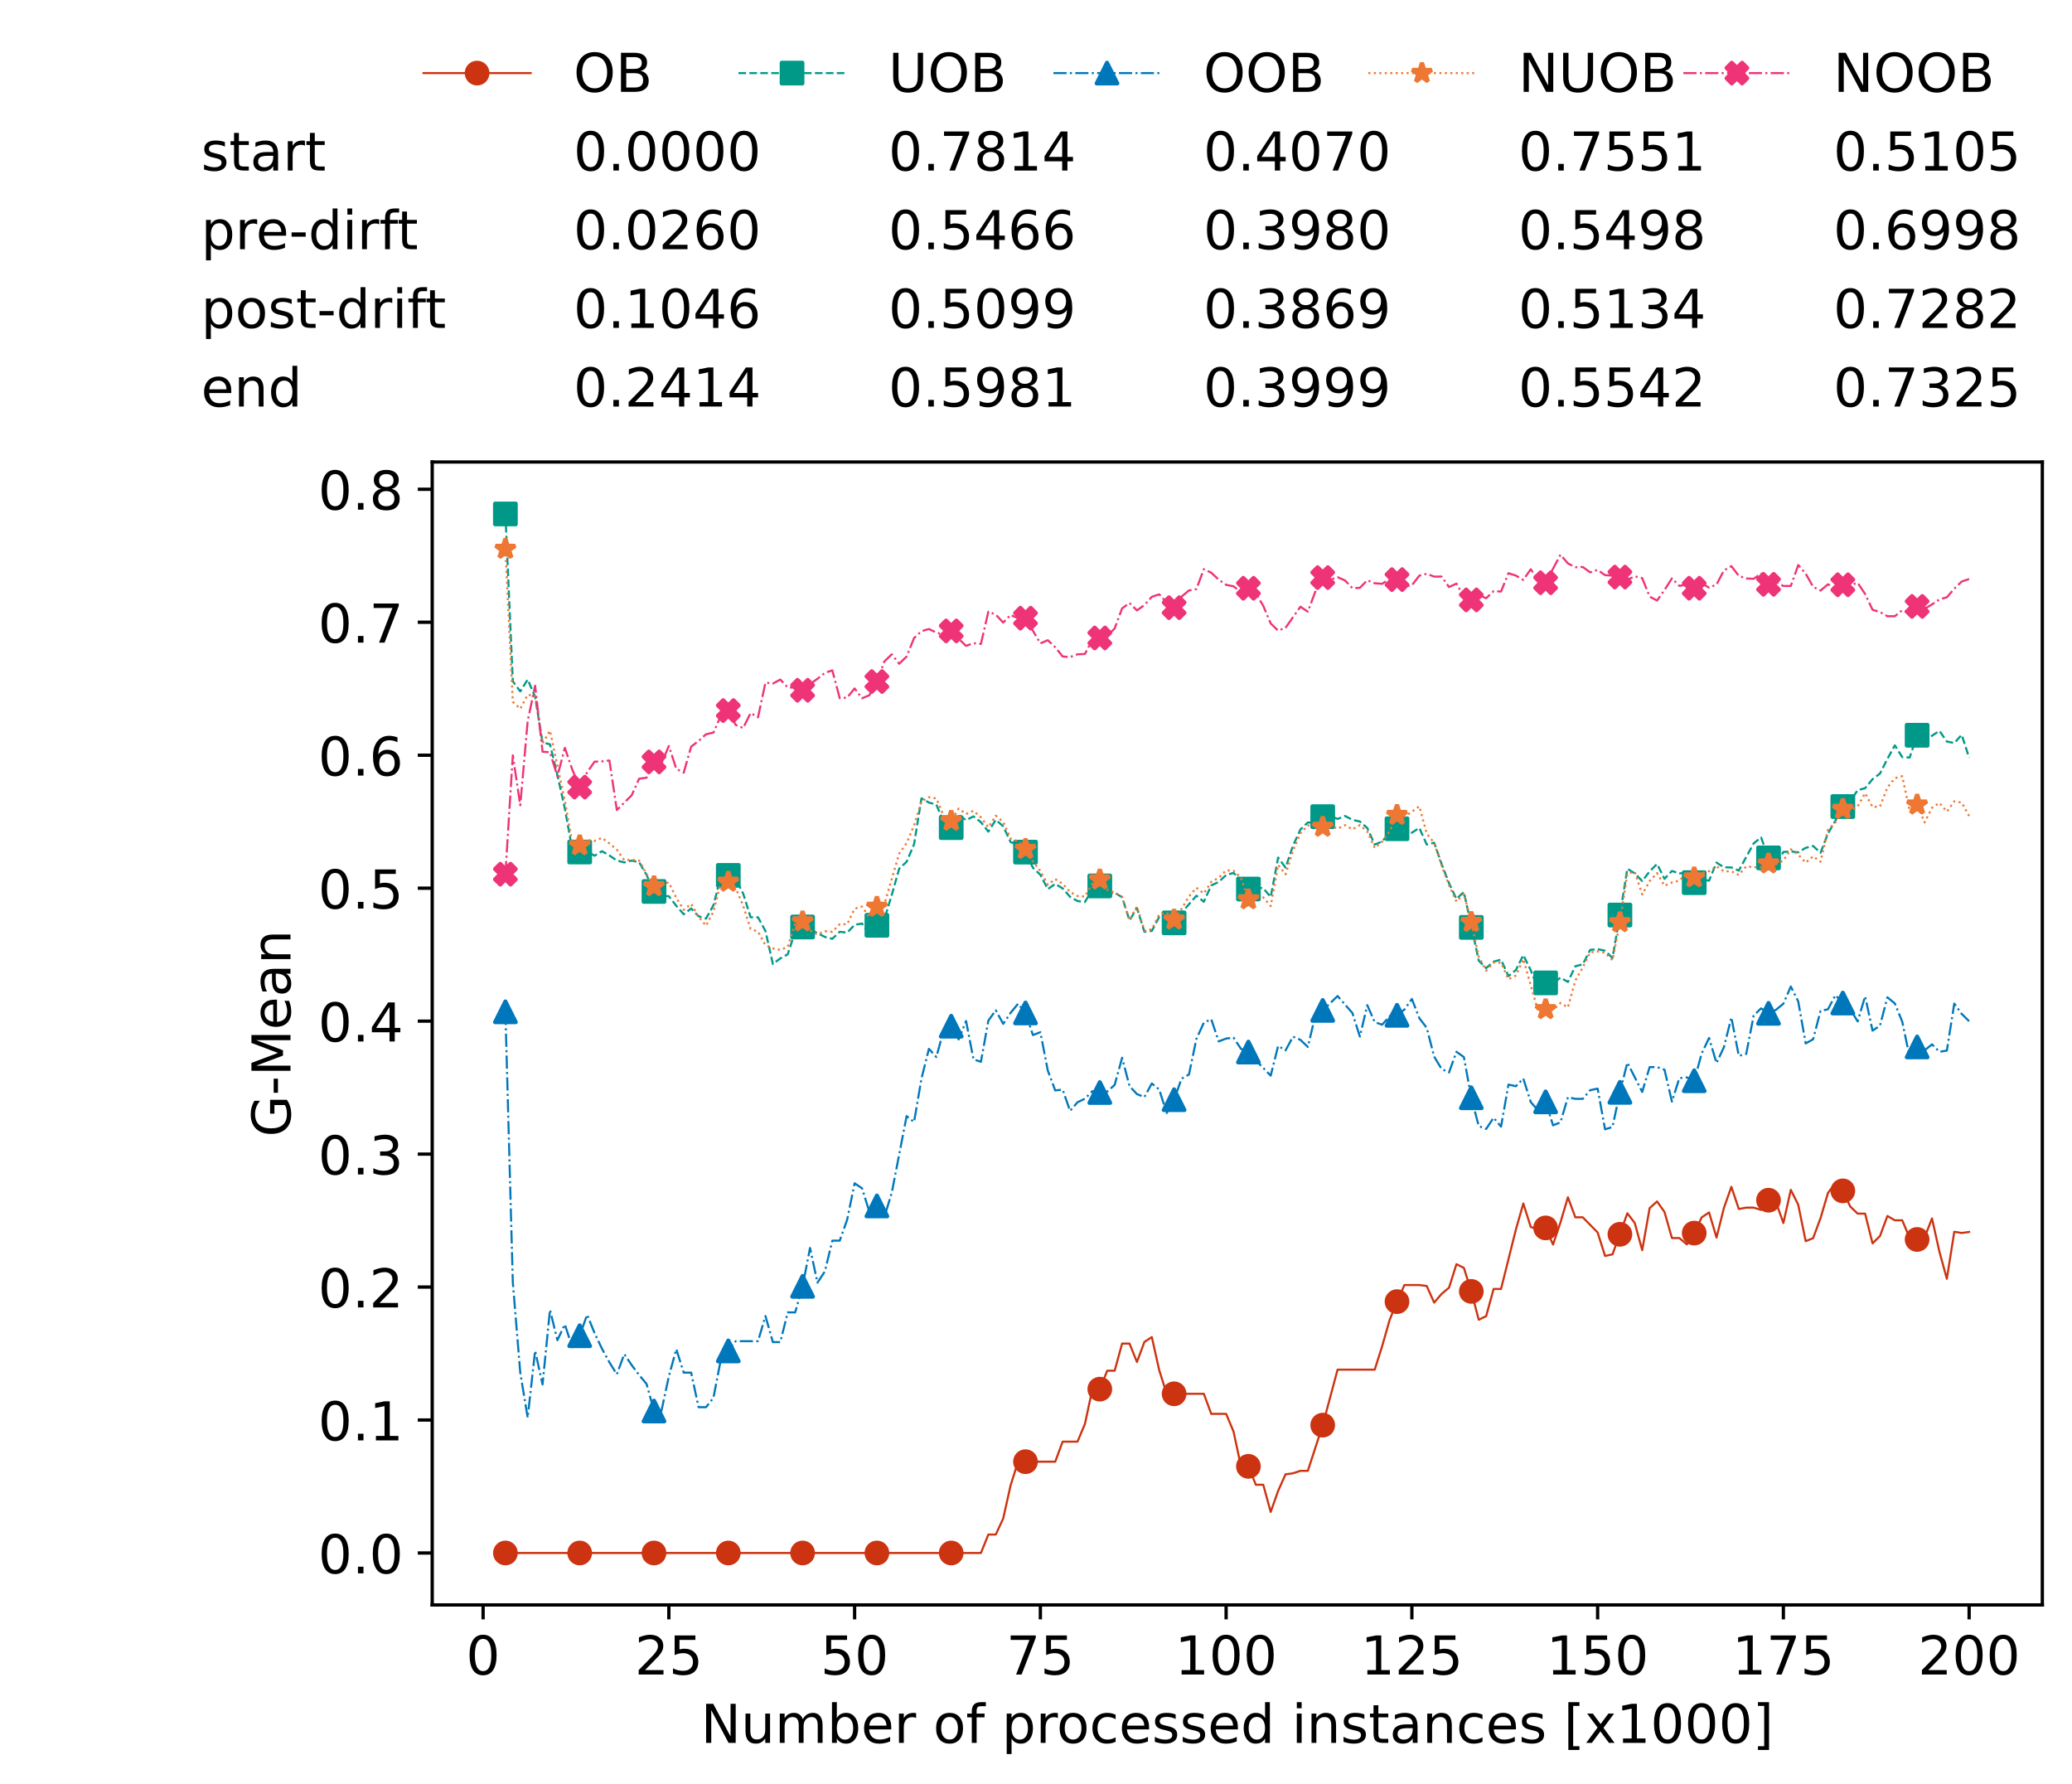 <?xml version="1.0" encoding="utf-8" standalone="no"?>
<!DOCTYPE svg PUBLIC "-//W3C//DTD SVG 1.1//EN"
  "http://www.w3.org/Graphics/SVG/1.1/DTD/svg11.dtd">
<!-- Created with matplotlib (https://matplotlib.org/) -->
<svg height="432.615pt" version="1.1" viewBox="0 0 502.65 432.615" width="502.65pt" xmlns="http://www.w3.org/2000/svg" xmlns:xlink="http://www.w3.org/1999/xlink">
 <defs>
  <style type="text/css">*{stroke-linecap:butt;stroke-linejoin:round;}</style>
 </defs>
 <g id="figure_1">
  <g id="patch_1">
   <path d="M 0 432.615 
L 502.65 432.615 
L 502.65 0 
L 0 0 
z
" style="fill:#ffffff;"/>
  </g>
  <g id="axes_1">
   <g id="patch_2">
    <path d="M 104.85 389.252 
L 495.45 389.252 
L 495.45 112.052 
L 104.85 112.052 
z
" style="fill:#ffffff;"/>
   </g>
   <g id="matplotlib.axis_1">
    <g id="xtick_1">
     <g id="line2d_1">
      <defs>
       <path d="M 0 0 
L 0 3.5 
" id="m720c3dd138" style="stroke:#000000;stroke-width:0.8;"/>
      </defs>
      <g>
       <use style="stroke:#000000;stroke-width:0.8;" x="117.197" xlink:href="#m720c3dd138" y="389.252"/>
      </g>
     </g>
     <g id="text_1">
      <!-- 0 -->
      <g transform="translate(113.061 406.13)scale(0.13 -0.13)">
       <defs>
        <path d="M 31.781 66.406 
Q 24.172 66.406 20.328 58.906 
Q 16.5 51.422 16.5 36.375 
Q 16.5 21.391 20.328 13.891 
Q 24.172 6.391 31.781 6.391 
Q 39.453 6.391 43.281 13.891 
Q 47.125 21.391 47.125 36.375 
Q 47.125 51.422 43.281 58.906 
Q 39.453 66.406 31.781 66.406 
z
M 31.781 74.219 
Q 44.047 74.219 50.516 64.516 
Q 56.984 54.828 56.984 36.375 
Q 56.984 17.969 50.516 8.266 
Q 44.047 -1.422 31.781 -1.422 
Q 19.531 -1.422 13.062 8.266 
Q 6.594 17.969 6.594 36.375 
Q 6.594 54.828 13.062 64.516 
Q 19.531 74.219 31.781 74.219 
z
" id="DejaVuSans-48"/>
       </defs>
       <use xlink:href="#DejaVuSans-48"/>
      </g>
     </g>
    </g>
    <g id="xtick_2">
     <g id="line2d_2">
      <g>
       <use style="stroke:#000000;stroke-width:0.8;" x="162.259" xlink:href="#m720c3dd138" y="389.252"/>
      </g>
     </g>
     <g id="text_2">
      <!-- 25 -->
      <g transform="translate(153.988 406.13)scale(0.13 -0.13)">
       <defs>
        <path d="M 19.188 8.297 
L 53.609 8.297 
L 53.609 0 
L 7.328 0 
L 7.328 8.297 
Q 12.938 14.109 22.625 23.891 
Q 32.328 33.688 34.812 36.531 
Q 39.547 41.844 41.422 45.531 
Q 43.312 49.219 43.312 52.781 
Q 43.312 58.594 39.234 62.25 
Q 35.156 65.922 28.609 65.922 
Q 23.969 65.922 18.812 64.312 
Q 13.672 62.703 7.812 59.422 
L 7.812 69.391 
Q 13.766 71.781 18.938 73 
Q 24.125 74.219 28.422 74.219 
Q 39.75 74.219 46.484 68.547 
Q 53.219 62.891 53.219 53.422 
Q 53.219 48.922 51.531 44.891 
Q 49.859 40.875 45.406 35.406 
Q 44.188 33.984 37.641 27.219 
Q 31.109 20.453 19.188 8.297 
z
" id="DejaVuSans-50"/>
        <path d="M 10.797 72.906 
L 49.516 72.906 
L 49.516 64.594 
L 19.828 64.594 
L 19.828 46.734 
Q 21.969 47.469 24.109 47.828 
Q 26.266 48.188 28.422 48.188 
Q 40.625 48.188 47.75 41.5 
Q 54.891 34.812 54.891 23.391 
Q 54.891 11.625 47.562 5.094 
Q 40.234 -1.422 26.906 -1.422 
Q 22.312 -1.422 17.547 -0.641 
Q 12.797 0.141 7.719 1.703 
L 7.719 11.625 
Q 12.109 9.234 16.797 8.062 
Q 21.484 6.891 26.703 6.891 
Q 35.156 6.891 40.078 11.328 
Q 45.016 15.766 45.016 23.391 
Q 45.016 31 40.078 35.438 
Q 35.156 39.891 26.703 39.891 
Q 22.75 39.891 18.812 39.016 
Q 14.891 38.141 10.797 36.281 
z
" id="DejaVuSans-53"/>
       </defs>
       <use xlink:href="#DejaVuSans-50"/>
       <use x="63.623" xlink:href="#DejaVuSans-53"/>
      </g>
     </g>
    </g>
    <g id="xtick_3">
     <g id="line2d_3">
      <g>
       <use style="stroke:#000000;stroke-width:0.8;" x="207.322" xlink:href="#m720c3dd138" y="389.252"/>
      </g>
     </g>
     <g id="text_3">
      <!-- 50 -->
      <g transform="translate(199.05 406.13)scale(0.13 -0.13)">
       <use xlink:href="#DejaVuSans-53"/>
       <use x="63.623" xlink:href="#DejaVuSans-48"/>
      </g>
     </g>
    </g>
    <g id="xtick_4">
     <g id="line2d_4">
      <g>
       <use style="stroke:#000000;stroke-width:0.8;" x="252.384" xlink:href="#m720c3dd138" y="389.252"/>
      </g>
     </g>
     <g id="text_4">
      <!-- 75 -->
      <g transform="translate(244.113 406.13)scale(0.13 -0.13)">
       <defs>
        <path d="M 8.203 72.906 
L 55.078 72.906 
L 55.078 68.703 
L 28.609 0 
L 18.312 0 
L 43.219 64.594 
L 8.203 64.594 
z
" id="DejaVuSans-55"/>
       </defs>
       <use xlink:href="#DejaVuSans-55"/>
       <use x="63.623" xlink:href="#DejaVuSans-53"/>
      </g>
     </g>
    </g>
    <g id="xtick_5">
     <g id="line2d_5">
      <g>
       <use style="stroke:#000000;stroke-width:0.8;" x="297.446" xlink:href="#m720c3dd138" y="389.252"/>
      </g>
     </g>
     <g id="text_5">
      <!-- 100 -->
      <g transform="translate(285.039 406.13)scale(0.13 -0.13)">
       <defs>
        <path d="M 12.406 8.297 
L 28.516 8.297 
L 28.516 63.922 
L 10.984 60.406 
L 10.984 69.391 
L 28.422 72.906 
L 38.281 72.906 
L 38.281 8.297 
L 54.391 8.297 
L 54.391 0 
L 12.406 0 
z
" id="DejaVuSans-49"/>
       </defs>
       <use xlink:href="#DejaVuSans-49"/>
       <use x="63.623" xlink:href="#DejaVuSans-48"/>
       <use x="127.246" xlink:href="#DejaVuSans-48"/>
      </g>
     </g>
    </g>
    <g id="xtick_6">
     <g id="line2d_6">
      <g>
       <use style="stroke:#000000;stroke-width:0.8;" x="342.509" xlink:href="#m720c3dd138" y="389.252"/>
      </g>
     </g>
     <g id="text_6">
      <!-- 125 -->
      <g transform="translate(330.102 406.13)scale(0.13 -0.13)">
       <use xlink:href="#DejaVuSans-49"/>
       <use x="63.623" xlink:href="#DejaVuSans-50"/>
       <use x="127.246" xlink:href="#DejaVuSans-53"/>
      </g>
     </g>
    </g>
    <g id="xtick_7">
     <g id="line2d_7">
      <g>
       <use style="stroke:#000000;stroke-width:0.8;" x="387.571" xlink:href="#m720c3dd138" y="389.252"/>
      </g>
     </g>
     <g id="text_7">
      <!-- 150 -->
      <g transform="translate(375.164 406.13)scale(0.13 -0.13)">
       <use xlink:href="#DejaVuSans-49"/>
       <use x="63.623" xlink:href="#DejaVuSans-53"/>
       <use x="127.246" xlink:href="#DejaVuSans-48"/>
      </g>
     </g>
    </g>
    <g id="xtick_8">
     <g id="line2d_8">
      <g>
       <use style="stroke:#000000;stroke-width:0.8;" x="432.633" xlink:href="#m720c3dd138" y="389.252"/>
      </g>
     </g>
     <g id="text_8">
      <!-- 175 -->
      <g transform="translate(420.226 406.13)scale(0.13 -0.13)">
       <use xlink:href="#DejaVuSans-49"/>
       <use x="63.623" xlink:href="#DejaVuSans-55"/>
       <use x="127.246" xlink:href="#DejaVuSans-53"/>
      </g>
     </g>
    </g>
    <g id="xtick_9">
     <g id="line2d_9">
      <g>
       <use style="stroke:#000000;stroke-width:0.8;" x="477.695" xlink:href="#m720c3dd138" y="389.252"/>
      </g>
     </g>
     <g id="text_9">
      <!-- 200 -->
      <g transform="translate(465.289 406.13)scale(0.13 -0.13)">
       <use xlink:href="#DejaVuSans-50"/>
       <use x="63.623" xlink:href="#DejaVuSans-48"/>
       <use x="127.246" xlink:href="#DejaVuSans-48"/>
      </g>
     </g>
    </g>
    <g id="text_10">
     <!-- Number of processed instances [x1000] -->
     <g transform="translate(170.025 422.711)scale(0.13 -0.13)">
      <defs>
       <path d="M 9.812 72.906 
L 23.094 72.906 
L 55.422 11.922 
L 55.422 72.906 
L 64.984 72.906 
L 64.984 0 
L 51.703 0 
L 19.391 60.984 
L 19.391 0 
L 9.812 0 
z
" id="DejaVuSans-78"/>
       <path d="M 8.5 21.578 
L 8.5 54.688 
L 17.484 54.688 
L 17.484 21.922 
Q 17.484 14.156 20.5 10.266 
Q 23.531 6.391 29.594 6.391 
Q 36.859 6.391 41.078 11.031 
Q 45.312 15.672 45.312 23.688 
L 45.312 54.688 
L 54.297 54.688 
L 54.297 0 
L 45.312 0 
L 45.312 8.406 
Q 42.047 3.422 37.719 1 
Q 33.406 -1.422 27.688 -1.422 
Q 18.266 -1.422 13.375 4.438 
Q 8.5 10.297 8.5 21.578 
z
M 31.109 56 
z
" id="DejaVuSans-117"/>
       <path d="M 52 44.188 
Q 55.375 50.25 60.062 53.125 
Q 64.75 56 71.094 56 
Q 79.641 56 84.281 50.016 
Q 88.922 44.047 88.922 33.016 
L 88.922 0 
L 79.891 0 
L 79.891 32.719 
Q 79.891 40.578 77.094 44.375 
Q 74.312 48.188 68.609 48.188 
Q 61.625 48.188 57.562 43.547 
Q 53.516 38.922 53.516 30.906 
L 53.516 0 
L 44.484 0 
L 44.484 32.719 
Q 44.484 40.625 41.703 44.406 
Q 38.922 48.188 33.109 48.188 
Q 26.219 48.188 22.156 43.531 
Q 18.109 38.875 18.109 30.906 
L 18.109 0 
L 9.078 0 
L 9.078 54.688 
L 18.109 54.688 
L 18.109 46.188 
Q 21.188 51.219 25.484 53.609 
Q 29.781 56 35.688 56 
Q 41.656 56 45.828 52.969 
Q 50 49.953 52 44.188 
z
" id="DejaVuSans-109"/>
       <path d="M 48.688 27.297 
Q 48.688 37.203 44.609 42.844 
Q 40.531 48.484 33.406 48.484 
Q 26.266 48.484 22.188 42.844 
Q 18.109 37.203 18.109 27.297 
Q 18.109 17.391 22.188 11.75 
Q 26.266 6.109 33.406 6.109 
Q 40.531 6.109 44.609 11.75 
Q 48.688 17.391 48.688 27.297 
z
M 18.109 46.391 
Q 20.953 51.266 25.266 53.625 
Q 29.594 56 35.594 56 
Q 45.562 56 51.781 48.094 
Q 58.016 40.188 58.016 27.297 
Q 58.016 14.406 51.781 6.484 
Q 45.562 -1.422 35.594 -1.422 
Q 29.594 -1.422 25.266 0.953 
Q 20.953 3.328 18.109 8.203 
L 18.109 0 
L 9.078 0 
L 9.078 75.984 
L 18.109 75.984 
z
" id="DejaVuSans-98"/>
       <path d="M 56.203 29.594 
L 56.203 25.203 
L 14.891 25.203 
Q 15.484 15.922 20.484 11.062 
Q 25.484 6.203 34.422 6.203 
Q 39.594 6.203 44.453 7.469 
Q 49.312 8.734 54.109 11.281 
L 54.109 2.781 
Q 49.266 0.734 44.188 -0.344 
Q 39.109 -1.422 33.891 -1.422 
Q 20.797 -1.422 13.156 6.188 
Q 5.516 13.812 5.516 26.812 
Q 5.516 40.234 12.766 48.109 
Q 20.016 56 32.328 56 
Q 43.359 56 49.781 48.891 
Q 56.203 41.797 56.203 29.594 
z
M 47.219 32.234 
Q 47.125 39.594 43.094 43.984 
Q 39.062 48.391 32.422 48.391 
Q 24.906 48.391 20.391 44.141 
Q 15.875 39.891 15.188 32.172 
z
" id="DejaVuSans-101"/>
       <path d="M 41.109 46.297 
Q 39.594 47.172 37.812 47.578 
Q 36.031 48 33.891 48 
Q 26.266 48 22.188 43.047 
Q 18.109 38.094 18.109 28.812 
L 18.109 0 
L 9.078 0 
L 9.078 54.688 
L 18.109 54.688 
L 18.109 46.188 
Q 20.953 51.172 25.484 53.578 
Q 30.031 56 36.531 56 
Q 37.453 56 38.578 55.875 
Q 39.703 55.766 41.062 55.516 
z
" id="DejaVuSans-114"/>
       <path id="DejaVuSans-32"/>
       <path d="M 30.609 48.391 
Q 23.391 48.391 19.188 42.75 
Q 14.984 37.109 14.984 27.297 
Q 14.984 17.484 19.156 11.844 
Q 23.344 6.203 30.609 6.203 
Q 37.797 6.203 41.984 11.859 
Q 46.188 17.531 46.188 27.297 
Q 46.188 37.016 41.984 42.703 
Q 37.797 48.391 30.609 48.391 
z
M 30.609 56 
Q 42.328 56 49.016 48.375 
Q 55.719 40.766 55.719 27.297 
Q 55.719 13.875 49.016 6.219 
Q 42.328 -1.422 30.609 -1.422 
Q 18.844 -1.422 12.172 6.219 
Q 5.516 13.875 5.516 27.297 
Q 5.516 40.766 12.172 48.375 
Q 18.844 56 30.609 56 
z
" id="DejaVuSans-111"/>
       <path d="M 37.109 75.984 
L 37.109 68.5 
L 28.516 68.5 
Q 23.688 68.5 21.797 66.547 
Q 19.922 64.594 19.922 59.516 
L 19.922 54.688 
L 34.719 54.688 
L 34.719 47.703 
L 19.922 47.703 
L 19.922 0 
L 10.891 0 
L 10.891 47.703 
L 2.297 47.703 
L 2.297 54.688 
L 10.891 54.688 
L 10.891 58.5 
Q 10.891 67.625 15.141 71.797 
Q 19.391 75.984 28.609 75.984 
z
" id="DejaVuSans-102"/>
       <path d="M 18.109 8.203 
L 18.109 -20.797 
L 9.078 -20.797 
L 9.078 54.688 
L 18.109 54.688 
L 18.109 46.391 
Q 20.953 51.266 25.266 53.625 
Q 29.594 56 35.594 56 
Q 45.562 56 51.781 48.094 
Q 58.016 40.188 58.016 27.297 
Q 58.016 14.406 51.781 6.484 
Q 45.562 -1.422 35.594 -1.422 
Q 29.594 -1.422 25.266 0.953 
Q 20.953 3.328 18.109 8.203 
z
M 48.688 27.297 
Q 48.688 37.203 44.609 42.844 
Q 40.531 48.484 33.406 48.484 
Q 26.266 48.484 22.188 42.844 
Q 18.109 37.203 18.109 27.297 
Q 18.109 17.391 22.188 11.75 
Q 26.266 6.109 33.406 6.109 
Q 40.531 6.109 44.609 11.75 
Q 48.688 17.391 48.688 27.297 
z
" id="DejaVuSans-112"/>
       <path d="M 48.781 52.594 
L 48.781 44.188 
Q 44.969 46.297 41.141 47.344 
Q 37.312 48.391 33.406 48.391 
Q 24.656 48.391 19.812 42.844 
Q 14.984 37.312 14.984 27.297 
Q 14.984 17.281 19.812 11.734 
Q 24.656 6.203 33.406 6.203 
Q 37.312 6.203 41.141 7.25 
Q 44.969 8.297 48.781 10.406 
L 48.781 2.094 
Q 45.016 0.344 40.984 -0.531 
Q 36.969 -1.422 32.422 -1.422 
Q 20.062 -1.422 12.781 6.344 
Q 5.516 14.109 5.516 27.297 
Q 5.516 40.672 12.859 48.328 
Q 20.219 56 33.016 56 
Q 37.156 56 41.109 55.141 
Q 45.062 54.297 48.781 52.594 
z
" id="DejaVuSans-99"/>
       <path d="M 44.281 53.078 
L 44.281 44.578 
Q 40.484 46.531 36.375 47.5 
Q 32.281 48.484 27.875 48.484 
Q 21.188 48.484 17.844 46.438 
Q 14.5 44.391 14.5 40.281 
Q 14.5 37.156 16.891 35.375 
Q 19.281 33.594 26.516 31.984 
L 29.594 31.297 
Q 39.156 29.25 43.188 25.516 
Q 47.219 21.781 47.219 15.094 
Q 47.219 7.469 41.188 3.016 
Q 35.156 -1.422 24.609 -1.422 
Q 20.219 -1.422 15.453 -0.562 
Q 10.688 0.297 5.422 2 
L 5.422 11.281 
Q 10.406 8.688 15.234 7.391 
Q 20.062 6.109 24.812 6.109 
Q 31.156 6.109 34.562 8.281 
Q 37.984 10.453 37.984 14.406 
Q 37.984 18.062 35.516 20.016 
Q 33.062 21.969 24.703 23.781 
L 21.578 24.516 
Q 13.234 26.266 9.516 29.906 
Q 5.812 33.547 5.812 39.891 
Q 5.812 47.609 11.281 51.797 
Q 16.75 56 26.812 56 
Q 31.781 56 36.172 55.266 
Q 40.578 54.547 44.281 53.078 
z
" id="DejaVuSans-115"/>
       <path d="M 45.406 46.391 
L 45.406 75.984 
L 54.391 75.984 
L 54.391 0 
L 45.406 0 
L 45.406 8.203 
Q 42.578 3.328 38.25 0.953 
Q 33.938 -1.422 27.875 -1.422 
Q 17.969 -1.422 11.734 6.484 
Q 5.516 14.406 5.516 27.297 
Q 5.516 40.188 11.734 48.094 
Q 17.969 56 27.875 56 
Q 33.938 56 38.25 53.625 
Q 42.578 51.266 45.406 46.391 
z
M 14.797 27.297 
Q 14.797 17.391 18.875 11.75 
Q 22.953 6.109 30.078 6.109 
Q 37.203 6.109 41.297 11.75 
Q 45.406 17.391 45.406 27.297 
Q 45.406 37.203 41.297 42.844 
Q 37.203 48.484 30.078 48.484 
Q 22.953 48.484 18.875 42.844 
Q 14.797 37.203 14.797 27.297 
z
" id="DejaVuSans-100"/>
       <path d="M 9.422 54.688 
L 18.406 54.688 
L 18.406 0 
L 9.422 0 
z
M 9.422 75.984 
L 18.406 75.984 
L 18.406 64.594 
L 9.422 64.594 
z
" id="DejaVuSans-105"/>
       <path d="M 54.891 33.016 
L 54.891 0 
L 45.906 0 
L 45.906 32.719 
Q 45.906 40.484 42.875 44.328 
Q 39.844 48.188 33.797 48.188 
Q 26.516 48.188 22.312 43.547 
Q 18.109 38.922 18.109 30.906 
L 18.109 0 
L 9.078 0 
L 9.078 54.688 
L 18.109 54.688 
L 18.109 46.188 
Q 21.344 51.125 25.703 53.562 
Q 30.078 56 35.797 56 
Q 45.219 56 50.047 50.172 
Q 54.891 44.344 54.891 33.016 
z
" id="DejaVuSans-110"/>
       <path d="M 18.312 70.219 
L 18.312 54.688 
L 36.812 54.688 
L 36.812 47.703 
L 18.312 47.703 
L 18.312 18.016 
Q 18.312 11.328 20.141 9.422 
Q 21.969 7.516 27.594 7.516 
L 36.812 7.516 
L 36.812 0 
L 27.594 0 
Q 17.188 0 13.234 3.875 
Q 9.281 7.766 9.281 18.016 
L 9.281 47.703 
L 2.688 47.703 
L 2.688 54.688 
L 9.281 54.688 
L 9.281 70.219 
z
" id="DejaVuSans-116"/>
       <path d="M 34.281 27.484 
Q 23.391 27.484 19.188 25 
Q 14.984 22.516 14.984 16.5 
Q 14.984 11.719 18.141 8.906 
Q 21.297 6.109 26.703 6.109 
Q 34.188 6.109 38.703 11.406 
Q 43.219 16.703 43.219 25.484 
L 43.219 27.484 
z
M 52.203 31.203 
L 52.203 0 
L 43.219 0 
L 43.219 8.297 
Q 40.141 3.328 35.547 0.953 
Q 30.953 -1.422 24.312 -1.422 
Q 15.922 -1.422 10.953 3.297 
Q 6 8.016 6 15.922 
Q 6 25.141 12.172 29.828 
Q 18.359 34.516 30.609 34.516 
L 43.219 34.516 
L 43.219 35.406 
Q 43.219 41.609 39.141 45 
Q 35.062 48.391 27.688 48.391 
Q 23 48.391 18.547 47.266 
Q 14.109 46.141 10.016 43.891 
L 10.016 52.203 
Q 14.938 54.109 19.578 55.047 
Q 24.219 56 28.609 56 
Q 40.484 56 46.344 49.844 
Q 52.203 43.703 52.203 31.203 
z
" id="DejaVuSans-97"/>
       <path d="M 8.594 75.984 
L 29.297 75.984 
L 29.297 69 
L 17.578 69 
L 17.578 -6.203 
L 29.297 -6.203 
L 29.297 -13.188 
L 8.594 -13.188 
z
" id="DejaVuSans-91"/>
       <path d="M 54.891 54.688 
L 35.109 28.078 
L 55.906 0 
L 45.312 0 
L 29.391 21.484 
L 13.484 0 
L 2.875 0 
L 24.125 28.609 
L 4.688 54.688 
L 15.281 54.688 
L 29.781 35.203 
L 44.281 54.688 
z
" id="DejaVuSans-120"/>
       <path d="M 30.422 75.984 
L 30.422 -13.188 
L 9.719 -13.188 
L 9.719 -6.203 
L 21.391 -6.203 
L 21.391 69 
L 9.719 69 
L 9.719 75.984 
z
" id="DejaVuSans-93"/>
      </defs>
      <use xlink:href="#DejaVuSans-78"/>
      <use x="74.805" xlink:href="#DejaVuSans-117"/>
      <use x="138.184" xlink:href="#DejaVuSans-109"/>
      <use x="235.596" xlink:href="#DejaVuSans-98"/>
      <use x="299.072" xlink:href="#DejaVuSans-101"/>
      <use x="360.596" xlink:href="#DejaVuSans-114"/>
      <use x="401.709" xlink:href="#DejaVuSans-32"/>
      <use x="433.496" xlink:href="#DejaVuSans-111"/>
      <use x="494.678" xlink:href="#DejaVuSans-102"/>
      <use x="529.883" xlink:href="#DejaVuSans-32"/>
      <use x="561.67" xlink:href="#DejaVuSans-112"/>
      <use x="625.146" xlink:href="#DejaVuSans-114"/>
      <use x="664.01" xlink:href="#DejaVuSans-111"/>
      <use x="725.191" xlink:href="#DejaVuSans-99"/>
      <use x="780.172" xlink:href="#DejaVuSans-101"/>
      <use x="841.695" xlink:href="#DejaVuSans-115"/>
      <use x="893.795" xlink:href="#DejaVuSans-115"/>
      <use x="945.895" xlink:href="#DejaVuSans-101"/>
      <use x="1007.418" xlink:href="#DejaVuSans-100"/>
      <use x="1070.895" xlink:href="#DejaVuSans-32"/>
      <use x="1102.682" xlink:href="#DejaVuSans-105"/>
      <use x="1130.465" xlink:href="#DejaVuSans-110"/>
      <use x="1193.844" xlink:href="#DejaVuSans-115"/>
      <use x="1245.943" xlink:href="#DejaVuSans-116"/>
      <use x="1285.152" xlink:href="#DejaVuSans-97"/>
      <use x="1346.432" xlink:href="#DejaVuSans-110"/>
      <use x="1409.811" xlink:href="#DejaVuSans-99"/>
      <use x="1464.791" xlink:href="#DejaVuSans-101"/>
      <use x="1526.314" xlink:href="#DejaVuSans-115"/>
      <use x="1578.414" xlink:href="#DejaVuSans-32"/>
      <use x="1610.201" xlink:href="#DejaVuSans-91"/>
      <use x="1649.215" xlink:href="#DejaVuSans-120"/>
      <use x="1708.395" xlink:href="#DejaVuSans-49"/>
      <use x="1772.018" xlink:href="#DejaVuSans-48"/>
      <use x="1835.641" xlink:href="#DejaVuSans-48"/>
      <use x="1899.264" xlink:href="#DejaVuSans-48"/>
      <use x="1962.887" xlink:href="#DejaVuSans-93"/>
     </g>
    </g>
   </g>
   <g id="matplotlib.axis_2">
    <g id="ytick_1">
     <g id="line2d_10">
      <defs>
       <path d="M 0 0 
L -3.5 0 
" id="mdc13ef86ff" style="stroke:#000000;stroke-width:0.8;"/>
      </defs>
      <g>
       <use style="stroke:#000000;stroke-width:0.8;" x="104.85" xlink:href="#mdc13ef86ff" y="376.652"/>
      </g>
     </g>
     <g id="text_11">
      <!-- 0.0 -->
      <g transform="translate(77.176 381.591)scale(0.13 -0.13)">
       <defs>
        <path d="M 10.688 12.406 
L 21 12.406 
L 21 0 
L 10.688 0 
z
" id="DejaVuSans-46"/>
       </defs>
       <use xlink:href="#DejaVuSans-48"/>
       <use x="63.623" xlink:href="#DejaVuSans-46"/>
       <use x="95.41" xlink:href="#DejaVuSans-48"/>
      </g>
     </g>
    </g>
    <g id="ytick_2">
     <g id="line2d_11">
      <g>
       <use style="stroke:#000000;stroke-width:0.8;" x="104.85" xlink:href="#mdc13ef86ff" y="344.404"/>
      </g>
     </g>
     <g id="text_12">
      <!-- 0.1 -->
      <g transform="translate(77.176 349.343)scale(0.13 -0.13)">
       <use xlink:href="#DejaVuSans-48"/>
       <use x="63.623" xlink:href="#DejaVuSans-46"/>
       <use x="95.41" xlink:href="#DejaVuSans-49"/>
      </g>
     </g>
    </g>
    <g id="ytick_3">
     <g id="line2d_12">
      <g>
       <use style="stroke:#000000;stroke-width:0.8;" x="104.85" xlink:href="#mdc13ef86ff" y="312.156"/>
      </g>
     </g>
     <g id="text_13">
      <!-- 0.2 -->
      <g transform="translate(77.176 317.095)scale(0.13 -0.13)">
       <use xlink:href="#DejaVuSans-48"/>
       <use x="63.623" xlink:href="#DejaVuSans-46"/>
       <use x="95.41" xlink:href="#DejaVuSans-50"/>
      </g>
     </g>
    </g>
    <g id="ytick_4">
     <g id="line2d_13">
      <g>
       <use style="stroke:#000000;stroke-width:0.8;" x="104.85" xlink:href="#mdc13ef86ff" y="279.908"/>
      </g>
     </g>
     <g id="text_14">
      <!-- 0.3 -->
      <g transform="translate(77.176 284.847)scale(0.13 -0.13)">
       <defs>
        <path d="M 40.578 39.312 
Q 47.656 37.797 51.625 33 
Q 55.609 28.219 55.609 21.188 
Q 55.609 10.406 48.188 4.484 
Q 40.766 -1.422 27.094 -1.422 
Q 22.516 -1.422 17.656 -0.516 
Q 12.797 0.391 7.625 2.203 
L 7.625 11.719 
Q 11.719 9.328 16.594 8.109 
Q 21.484 6.891 26.812 6.891 
Q 36.078 6.891 40.938 10.547 
Q 45.797 14.203 45.797 21.188 
Q 45.797 27.641 41.281 31.266 
Q 36.766 34.906 28.719 34.906 
L 20.219 34.906 
L 20.219 43.016 
L 29.109 43.016 
Q 36.375 43.016 40.234 45.922 
Q 44.094 48.828 44.094 54.297 
Q 44.094 59.906 40.109 62.906 
Q 36.141 65.922 28.719 65.922 
Q 24.656 65.922 20.016 65.031 
Q 15.375 64.156 9.812 62.312 
L 9.812 71.094 
Q 15.438 72.656 20.344 73.438 
Q 25.25 74.219 29.594 74.219 
Q 40.828 74.219 47.359 69.109 
Q 53.906 64.016 53.906 55.328 
Q 53.906 49.266 50.438 45.094 
Q 46.969 40.922 40.578 39.312 
z
" id="DejaVuSans-51"/>
       </defs>
       <use xlink:href="#DejaVuSans-48"/>
       <use x="63.623" xlink:href="#DejaVuSans-46"/>
       <use x="95.41" xlink:href="#DejaVuSans-51"/>
      </g>
     </g>
    </g>
    <g id="ytick_5">
     <g id="line2d_14">
      <g>
       <use style="stroke:#000000;stroke-width:0.8;" x="104.85" xlink:href="#mdc13ef86ff" y="247.661"/>
      </g>
     </g>
     <g id="text_15">
      <!-- 0.4 -->
      <g transform="translate(77.176 252.6)scale(0.13 -0.13)">
       <defs>
        <path d="M 37.797 64.312 
L 12.891 25.391 
L 37.797 25.391 
z
M 35.203 72.906 
L 47.609 72.906 
L 47.609 25.391 
L 58.016 25.391 
L 58.016 17.188 
L 47.609 17.188 
L 47.609 0 
L 37.797 0 
L 37.797 17.188 
L 4.891 17.188 
L 4.891 26.703 
z
" id="DejaVuSans-52"/>
       </defs>
       <use xlink:href="#DejaVuSans-48"/>
       <use x="63.623" xlink:href="#DejaVuSans-46"/>
       <use x="95.41" xlink:href="#DejaVuSans-52"/>
      </g>
     </g>
    </g>
    <g id="ytick_6">
     <g id="line2d_15">
      <g>
       <use style="stroke:#000000;stroke-width:0.8;" x="104.85" xlink:href="#mdc13ef86ff" y="215.413"/>
      </g>
     </g>
     <g id="text_16">
      <!-- 0.5 -->
      <g transform="translate(77.176 220.352)scale(0.13 -0.13)">
       <use xlink:href="#DejaVuSans-48"/>
       <use x="63.623" xlink:href="#DejaVuSans-46"/>
       <use x="95.41" xlink:href="#DejaVuSans-53"/>
      </g>
     </g>
    </g>
    <g id="ytick_7">
     <g id="line2d_16">
      <g>
       <use style="stroke:#000000;stroke-width:0.8;" x="104.85" xlink:href="#mdc13ef86ff" y="183.165"/>
      </g>
     </g>
     <g id="text_17">
      <!-- 0.6 -->
      <g transform="translate(77.176 188.104)scale(0.13 -0.13)">
       <defs>
        <path d="M 33.016 40.375 
Q 26.375 40.375 22.484 35.828 
Q 18.609 31.297 18.609 23.391 
Q 18.609 15.531 22.484 10.953 
Q 26.375 6.391 33.016 6.391 
Q 39.656 6.391 43.531 10.953 
Q 47.406 15.531 47.406 23.391 
Q 47.406 31.297 43.531 35.828 
Q 39.656 40.375 33.016 40.375 
z
M 52.594 71.297 
L 52.594 62.312 
Q 48.875 64.062 45.094 64.984 
Q 41.312 65.922 37.594 65.922 
Q 27.828 65.922 22.672 59.328 
Q 17.531 52.734 16.797 39.406 
Q 19.672 43.656 24.016 45.922 
Q 28.375 48.188 33.594 48.188 
Q 44.578 48.188 50.953 41.516 
Q 57.328 34.859 57.328 23.391 
Q 57.328 12.156 50.688 5.359 
Q 44.047 -1.422 33.016 -1.422 
Q 20.359 -1.422 13.672 8.266 
Q 6.984 17.969 6.984 36.375 
Q 6.984 53.656 15.188 63.938 
Q 23.391 74.219 37.203 74.219 
Q 40.922 74.219 44.703 73.484 
Q 48.484 72.75 52.594 71.297 
z
" id="DejaVuSans-54"/>
       </defs>
       <use xlink:href="#DejaVuSans-48"/>
       <use x="63.623" xlink:href="#DejaVuSans-46"/>
       <use x="95.41" xlink:href="#DejaVuSans-54"/>
      </g>
     </g>
    </g>
    <g id="ytick_8">
     <g id="line2d_17">
      <g>
       <use style="stroke:#000000;stroke-width:0.8;" x="104.85" xlink:href="#mdc13ef86ff" y="150.917"/>
      </g>
     </g>
     <g id="text_18">
      <!-- 0.7 -->
      <g transform="translate(77.176 155.856)scale(0.13 -0.13)">
       <use xlink:href="#DejaVuSans-48"/>
       <use x="63.623" xlink:href="#DejaVuSans-46"/>
       <use x="95.41" xlink:href="#DejaVuSans-55"/>
      </g>
     </g>
    </g>
    <g id="ytick_9">
     <g id="line2d_18">
      <g>
       <use style="stroke:#000000;stroke-width:0.8;" x="104.85" xlink:href="#mdc13ef86ff" y="118.669"/>
      </g>
     </g>
     <g id="text_19">
      <!-- 0.8 -->
      <g transform="translate(77.176 123.608)scale(0.13 -0.13)">
       <defs>
        <path d="M 31.781 34.625 
Q 24.75 34.625 20.719 30.859 
Q 16.703 27.094 16.703 20.516 
Q 16.703 13.922 20.719 10.156 
Q 24.75 6.391 31.781 6.391 
Q 38.812 6.391 42.859 10.172 
Q 46.922 13.969 46.922 20.516 
Q 46.922 27.094 42.891 30.859 
Q 38.875 34.625 31.781 34.625 
z
M 21.922 38.812 
Q 15.578 40.375 12.031 44.719 
Q 8.5 49.078 8.5 55.328 
Q 8.5 64.062 14.719 69.141 
Q 20.953 74.219 31.781 74.219 
Q 42.672 74.219 48.875 69.141 
Q 55.078 64.062 55.078 55.328 
Q 55.078 49.078 51.531 44.719 
Q 48 40.375 41.703 38.812 
Q 48.828 37.156 52.797 32.312 
Q 56.781 27.484 56.781 20.516 
Q 56.781 9.906 50.312 4.234 
Q 43.844 -1.422 31.781 -1.422 
Q 19.734 -1.422 13.25 4.234 
Q 6.781 9.906 6.781 20.516 
Q 6.781 27.484 10.781 32.312 
Q 14.797 37.156 21.922 38.812 
z
M 18.312 54.391 
Q 18.312 48.734 21.844 45.562 
Q 25.391 42.391 31.781 42.391 
Q 38.141 42.391 41.719 45.562 
Q 45.312 48.734 45.312 54.391 
Q 45.312 60.062 41.719 63.234 
Q 38.141 66.406 31.781 66.406 
Q 25.391 66.406 21.844 63.234 
Q 18.312 60.062 18.312 54.391 
z
" id="DejaVuSans-56"/>
       </defs>
       <use xlink:href="#DejaVuSans-48"/>
       <use x="63.623" xlink:href="#DejaVuSans-46"/>
       <use x="95.41" xlink:href="#DejaVuSans-56"/>
      </g>
     </g>
    </g>
    <g id="text_20">
     <!-- G-Mean -->
     <g transform="translate(70.472 275.744)rotate(-90)scale(0.13 -0.13)">
      <defs>
       <path d="M 59.516 10.406 
L 59.516 29.984 
L 43.406 29.984 
L 43.406 38.094 
L 69.281 38.094 
L 69.281 6.781 
Q 63.578 2.734 56.688 0.656 
Q 49.812 -1.422 42 -1.422 
Q 24.906 -1.422 15.25 8.562 
Q 5.609 18.562 5.609 36.375 
Q 5.609 54.25 15.25 64.234 
Q 24.906 74.219 42 74.219 
Q 49.125 74.219 55.547 72.453 
Q 61.969 70.703 67.391 67.281 
L 67.391 56.781 
Q 61.922 61.422 55.766 63.766 
Q 49.609 66.109 42.828 66.109 
Q 29.438 66.109 22.719 58.641 
Q 16.016 51.172 16.016 36.375 
Q 16.016 21.625 22.719 14.156 
Q 29.438 6.688 42.828 6.688 
Q 48.047 6.688 52.141 7.594 
Q 56.25 8.5 59.516 10.406 
z
" id="DejaVuSans-71"/>
       <path d="M 4.891 31.391 
L 31.203 31.391 
L 31.203 23.391 
L 4.891 23.391 
z
" id="DejaVuSans-45"/>
       <path d="M 9.812 72.906 
L 24.516 72.906 
L 43.109 23.297 
L 61.812 72.906 
L 76.516 72.906 
L 76.516 0 
L 66.891 0 
L 66.891 64.016 
L 48.094 14.016 
L 38.188 14.016 
L 19.391 64.016 
L 19.391 0 
L 9.812 0 
z
" id="DejaVuSans-77"/>
      </defs>
      <use xlink:href="#DejaVuSans-71"/>
      <use x="77.49" xlink:href="#DejaVuSans-45"/>
      <use x="113.574" xlink:href="#DejaVuSans-77"/>
      <use x="199.854" xlink:href="#DejaVuSans-101"/>
      <use x="261.377" xlink:href="#DejaVuSans-97"/>
      <use x="322.656" xlink:href="#DejaVuSans-110"/>
     </g>
    </g>
   </g>
   <g id="line2d_19"/>
   <g id="line2d_20"/>
   <g id="line2d_21"/>
   <g id="line2d_22"/>
   <g id="line2d_23"/>
   <g id="line2d_24">
    <path clip-path="url(#pa8ff9b7076)" d="M 122.605 376.652 
L 237.964 376.652 
L 239.767 372.18 
L 241.569 372.18 
L 243.372 368.271 
L 245.174 360.209 
L 246.976 354.509 
L 255.989 354.509 
L 257.791 349.647 
L 261.396 349.647 
L 263.199 345.338 
L 265.001 336.917 
L 266.804 336.917 
L 268.606 332.445 
L 270.409 332.445 
L 272.211 325.863 
L 274.014 325.863 
L 275.816 330.335 
L 277.619 325.473 
L 279.421 324.283 
L 281.224 332.345 
L 283.026 338.046 
L 292.039 338.046 
L 293.841 342.907 
L 297.446 342.907 
L 299.249 347.216 
L 301.051 355.637 
L 302.854 355.637 
L 304.656 360.109 
L 306.459 360.109 
L 308.261 366.691 
L 310.064 361.593 
L 311.866 357.562 
L 313.669 357.324 
L 315.471 356.723 
L 317.274 356.723 
L 320.879 345.647 
L 324.484 332.189 
L 333.496 332.189 
L 335.299 326.489 
L 337.101 320.164 
L 338.904 315.692 
L 340.706 311.661 
L 344.311 311.661 
L 346.114 311.899 
L 347.916 315.93 
L 349.719 313.818 
L 351.521 312.308 
L 353.324 306.607 
L 355.126 307.51 
L 356.928 313.21 
L 358.731 320.085 
L 360.533 319.204 
L 362.336 312.622 
L 364.138 312.622 
L 367.743 298.204 
L 369.546 291.879 
L 371.348 297.58 
L 373.151 298.204 
L 374.953 297.814 
L 376.756 301.845 
L 378.558 296.47 
L 380.361 290.376 
L 382.163 295.238 
L 383.966 295.238 
L 387.571 298.91 
L 389.373 304.611 
L 391.176 304.224 
L 394.781 294.263 
L 396.583 296.628 
L 398.386 303.211 
L 400.188 293.013 
L 401.991 291.389 
L 403.793 293.945 
L 405.596 300.269 
L 407.398 300.269 
L 409.201 301.807 
L 411.003 299.068 
L 412.806 295.267 
L 414.608 294.059 
L 416.411 300.154 
L 418.213 292.943 
L 420.016 287.844 
L 421.818 293.219 
L 423.621 292.892 
L 425.423 292.892 
L 427.226 293.442 
L 429.028 291.093 
L 430.831 291.537 
L 432.633 296.636 
L 434.436 288.574 
L 436.238 292.189 
L 438.041 301.021 
L 439.843 300.301 
L 441.646 295.439 
L 443.448 289.345 
L 445.251 286.925 
L 447.053 288.826 
L 448.856 292.626 
L 450.658 294.347 
L 452.461 294.347 
L 454.263 301.558 
L 456.066 299.781 
L 457.868 294.92 
L 459.671 295.966 
L 461.473 295.966 
L 463.276 300.275 
L 465.078 300.611 
L 466.881 300.167 
L 468.683 295.512 
L 470.485 303.574 
L 472.288 310.157 
L 474.09 298.755 
L 475.893 299.031 
L 477.695 298.794 
L 477.695 298.794 
" style="fill:none;stroke:#cc3311;stroke-linecap:square;stroke-width:0.5;"/>
    <defs>
     <path d="M 0 2.5 
C 0.663 2.5 1.299 2.237 1.768 1.768 
C 2.237 1.299 2.5 0.663 2.5 0 
C 2.5 -0.663 2.237 -1.299 1.768 -1.768 
C 1.299 -2.237 0.663 -2.5 0 -2.5 
C -0.663 -2.5 -1.299 -2.237 -1.768 -1.768 
C -2.237 -1.299 -2.5 -0.663 -2.5 0 
C -2.5 0.663 -2.237 1.299 -1.768 1.768 
C -1.299 2.237 -0.663 2.5 0 2.5 
z
" id="m331c77b219" style="stroke:#cc3311;"/>
    </defs>
    <g clip-path="url(#pa8ff9b7076)">
     <use style="fill:#cc3311;stroke:#cc3311;" x="122.605" xlink:href="#m331c77b219" y="376.652"/>
     <use style="fill:#cc3311;stroke:#cc3311;" x="140.629" xlink:href="#m331c77b219" y="376.652"/>
     <use style="fill:#cc3311;stroke:#cc3311;" x="158.654" xlink:href="#m331c77b219" y="376.652"/>
     <use style="fill:#cc3311;stroke:#cc3311;" x="176.679" xlink:href="#m331c77b219" y="376.652"/>
     <use style="fill:#cc3311;stroke:#cc3311;" x="194.704" xlink:href="#m331c77b219" y="376.652"/>
     <use style="fill:#cc3311;stroke:#cc3311;" x="212.729" xlink:href="#m331c77b219" y="376.652"/>
     <use style="fill:#cc3311;stroke:#cc3311;" x="230.754" xlink:href="#m331c77b219" y="376.652"/>
     <use style="fill:#cc3311;stroke:#cc3311;" x="248.779" xlink:href="#m331c77b219" y="354.509"/>
     <use style="fill:#cc3311;stroke:#cc3311;" x="266.804" xlink:href="#m331c77b219" y="336.917"/>
     <use style="fill:#cc3311;stroke:#cc3311;" x="284.829" xlink:href="#m331c77b219" y="338.046"/>
     <use style="fill:#cc3311;stroke:#cc3311;" x="302.854" xlink:href="#m331c77b219" y="355.637"/>
     <use style="fill:#cc3311;stroke:#cc3311;" x="320.879" xlink:href="#m331c77b219" y="345.647"/>
     <use style="fill:#cc3311;stroke:#cc3311;" x="338.904" xlink:href="#m331c77b219" y="315.692"/>
     <use style="fill:#cc3311;stroke:#cc3311;" x="356.928" xlink:href="#m331c77b219" y="313.21"/>
     <use style="fill:#cc3311;stroke:#cc3311;" x="374.953" xlink:href="#m331c77b219" y="297.814"/>
     <use style="fill:#cc3311;stroke:#cc3311;" x="392.978" xlink:href="#m331c77b219" y="299.362"/>
     <use style="fill:#cc3311;stroke:#cc3311;" x="411.003" xlink:href="#m331c77b219" y="299.068"/>
     <use style="fill:#cc3311;stroke:#cc3311;" x="429.028" xlink:href="#m331c77b219" y="291.093"/>
     <use style="fill:#cc3311;stroke:#cc3311;" x="447.053" xlink:href="#m331c77b219" y="288.826"/>
     <use style="fill:#cc3311;stroke:#cc3311;" x="465.078" xlink:href="#m331c77b219" y="300.611"/>
    </g>
   </g>
   <g id="line2d_25"/>
   <g id="line2d_26"/>
   <g id="line2d_27"/>
   <g id="line2d_28"/>
   <g id="line2d_29">
    <path clip-path="url(#pa8ff9b7076)" d="M 122.605 124.652 
L 124.407 165.24 
L 126.21 167.687 
L 128.012 164.803 
L 129.815 169 
L 131.617 180.064 
L 133.419 180.522 
L 135.222 187.972 
L 137.024 196.106 
L 138.827 206.016 
L 140.629 206.641 
L 142.432 206.468 
L 144.234 207.545 
L 146.037 206.443 
L 147.839 207.481 
L 149.642 208.708 
L 151.444 209.17 
L 153.247 208.721 
L 155.049 209.125 
L 156.852 212.206 
L 158.654 216.213 
L 160.457 217.225 
L 162.259 217.372 
L 164.062 219.68 
L 165.864 221.745 
L 167.667 220.335 
L 169.469 222.233 
L 171.272 222.796 
L 173.074 219.565 
L 174.877 212.539 
L 176.679 212.312 
L 178.482 213.159 
L 180.284 216.714 
L 182.087 222.464 
L 183.889 222.475 
L 185.692 225.796 
L 187.494 233.8 
L 189.297 232.449 
L 191.099 231.458 
L 192.902 225.942 
L 194.704 224.829 
L 196.507 225.396 
L 200.112 227.245 
L 201.914 227.688 
L 203.717 225.986 
L 205.519 226.208 
L 207.322 224.298 
L 209.124 223.99 
L 210.927 226.716 
L 212.729 224.412 
L 214.532 222.949 
L 216.334 217.047 
L 218.137 210.689 
L 219.939 209.01 
L 221.742 204.773 
L 223.544 193.622 
L 225.347 194.656 
L 227.149 195.132 
L 228.952 199.501 
L 230.754 200.725 
L 232.557 197.659 
L 234.359 198.914 
L 236.162 198.001 
L 237.964 199.407 
L 239.767 201.701 
L 241.569 198.848 
L 243.372 200.398 
L 245.174 204.25 
L 246.976 204.851 
L 248.779 206.669 
L 250.581 210.477 
L 252.384 212.158 
L 254.186 215.643 
L 255.989 214.375 
L 257.791 215.469 
L 259.594 217.506 
L 261.396 218.531 
L 263.199 218.761 
L 265.001 215.724 
L 266.804 214.87 
L 268.606 216.89 
L 270.409 216.512 
L 272.211 217.613 
L 274.014 223.242 
L 275.816 220.214 
L 277.619 225.988 
L 279.421 225.783 
L 281.224 222.365 
L 283.026 222.057 
L 284.829 223.828 
L 286.631 221.384 
L 290.236 217.242 
L 292.039 218.706 
L 293.841 214.755 
L 295.644 213.908 
L 297.446 212.222 
L 299.249 211.718 
L 301.051 213.433 
L 302.854 215.625 
L 304.656 215.261 
L 306.459 215.417 
L 308.261 217.556 
L 310.064 207.996 
L 311.866 210.431 
L 313.669 205.119 
L 315.471 201.185 
L 317.274 199.476 
L 319.076 199.549 
L 320.879 198.074 
L 322.681 197.861 
L 324.484 198.624 
L 326.286 197.896 
L 328.089 198.839 
L 329.891 199.242 
L 331.694 200.814 
L 333.496 204.824 
L 335.299 204.097 
L 337.101 201.836 
L 338.904 201.001 
L 340.706 201.325 
L 342.509 201.962 
L 344.311 200.789 
L 346.114 204.829 
L 347.916 204.39 
L 349.719 209.539 
L 351.521 214.203 
L 353.324 218.03 
L 355.126 216.321 
L 358.731 232.994 
L 360.533 234.806 
L 362.336 233.238 
L 364.138 232.739 
L 365.941 236.752 
L 367.743 235.259 
L 369.546 231.637 
L 371.348 235.319 
L 373.151 239.945 
L 374.953 238.385 
L 376.756 238.583 
L 378.558 237.084 
L 380.361 238.159 
L 382.163 234.344 
L 383.966 233.885 
L 385.768 230.382 
L 387.571 230.207 
L 389.373 230.58 
L 391.176 232.345 
L 392.978 221.929 
L 394.781 210.69 
L 396.583 211.827 
L 398.386 213.692 
L 400.188 211.346 
L 401.991 209.539 
L 403.793 213.147 
L 405.596 211.234 
L 407.398 211.839 
L 409.201 211.605 
L 411.003 214.072 
L 412.806 213.259 
L 414.608 213.592 
L 416.411 209.209 
L 418.213 210.349 
L 420.016 210.388 
L 421.818 211.154 
L 425.423 204.547 
L 427.226 203.115 
L 429.028 208.068 
L 430.831 209.69 
L 432.633 206.631 
L 434.436 206.507 
L 436.238 206.719 
L 438.041 205.634 
L 439.843 205.18 
L 441.646 206.83 
L 443.448 202.141 
L 445.251 199.036 
L 447.053 195.617 
L 448.856 194.327 
L 450.658 191.633 
L 452.461 191.17 
L 454.263 188.978 
L 456.066 187.624 
L 457.868 184.047 
L 459.671 180.776 
L 461.473 183.624 
L 463.276 183.718 
L 465.078 178.329 
L 466.881 179.651 
L 470.485 177.247 
L 472.288 179.844 
L 474.09 180.212 
L 475.893 178.222 
L 477.695 183.768 
L 477.695 183.768 
" style="fill:none;stroke:#009988;stroke-dasharray:1.85,0.8;stroke-dashoffset:0;stroke-width:0.5;"/>
    <defs>
     <path d="M -2.5 2.5 
L 2.5 2.5 
L 2.5 -2.5 
L -2.5 -2.5 
z
" id="mdc7bd4b707" style="stroke:#009988;stroke-linejoin:miter;"/>
    </defs>
    <g clip-path="url(#pa8ff9b7076)">
     <use style="fill:#009988;stroke:#009988;stroke-linejoin:miter;" x="122.605" xlink:href="#mdc7bd4b707" y="124.652"/>
     <use style="fill:#009988;stroke:#009988;stroke-linejoin:miter;" x="140.629" xlink:href="#mdc7bd4b707" y="206.641"/>
     <use style="fill:#009988;stroke:#009988;stroke-linejoin:miter;" x="158.654" xlink:href="#mdc7bd4b707" y="216.213"/>
     <use style="fill:#009988;stroke:#009988;stroke-linejoin:miter;" x="176.679" xlink:href="#mdc7bd4b707" y="212.312"/>
     <use style="fill:#009988;stroke:#009988;stroke-linejoin:miter;" x="194.704" xlink:href="#mdc7bd4b707" y="224.829"/>
     <use style="fill:#009988;stroke:#009988;stroke-linejoin:miter;" x="212.729" xlink:href="#mdc7bd4b707" y="224.412"/>
     <use style="fill:#009988;stroke:#009988;stroke-linejoin:miter;" x="230.754" xlink:href="#mdc7bd4b707" y="200.725"/>
     <use style="fill:#009988;stroke:#009988;stroke-linejoin:miter;" x="248.779" xlink:href="#mdc7bd4b707" y="206.669"/>
     <use style="fill:#009988;stroke:#009988;stroke-linejoin:miter;" x="266.804" xlink:href="#mdc7bd4b707" y="214.87"/>
     <use style="fill:#009988;stroke:#009988;stroke-linejoin:miter;" x="284.829" xlink:href="#mdc7bd4b707" y="223.828"/>
     <use style="fill:#009988;stroke:#009988;stroke-linejoin:miter;" x="302.854" xlink:href="#mdc7bd4b707" y="215.625"/>
     <use style="fill:#009988;stroke:#009988;stroke-linejoin:miter;" x="320.879" xlink:href="#mdc7bd4b707" y="198.074"/>
     <use style="fill:#009988;stroke:#009988;stroke-linejoin:miter;" x="338.904" xlink:href="#mdc7bd4b707" y="201.001"/>
     <use style="fill:#009988;stroke:#009988;stroke-linejoin:miter;" x="356.928" xlink:href="#mdc7bd4b707" y="224.925"/>
     <use style="fill:#009988;stroke:#009988;stroke-linejoin:miter;" x="374.953" xlink:href="#mdc7bd4b707" y="238.385"/>
     <use style="fill:#009988;stroke:#009988;stroke-linejoin:miter;" x="392.978" xlink:href="#mdc7bd4b707" y="221.929"/>
     <use style="fill:#009988;stroke:#009988;stroke-linejoin:miter;" x="411.003" xlink:href="#mdc7bd4b707" y="214.072"/>
     <use style="fill:#009988;stroke:#009988;stroke-linejoin:miter;" x="429.028" xlink:href="#mdc7bd4b707" y="208.068"/>
     <use style="fill:#009988;stroke:#009988;stroke-linejoin:miter;" x="447.053" xlink:href="#mdc7bd4b707" y="195.617"/>
     <use style="fill:#009988;stroke:#009988;stroke-linejoin:miter;" x="465.078" xlink:href="#mdc7bd4b707" y="178.329"/>
    </g>
   </g>
   <g id="line2d_30"/>
   <g id="line2d_31"/>
   <g id="line2d_32"/>
   <g id="line2d_33"/>
   <g id="line2d_34">
    <path clip-path="url(#pa8ff9b7076)" d="M 122.605 245.401 
L 124.407 311.026 
L 126.21 332.902 
L 128.012 343.839 
L 129.815 327.599 
L 131.617 335.774 
L 133.419 317.665 
L 135.222 325.039 
L 137.024 321.197 
L 138.827 326.743 
L 140.629 323.958 
L 142.432 318.858 
L 144.234 323.304 
L 146.037 327.114 
L 147.839 330.417 
L 149.642 333.306 
L 151.444 328.416 
L 153.247 331.096 
L 155.049 333.493 
L 156.852 335.651 
L 158.654 342.214 
L 160.457 342.214 
L 162.259 333.793 
L 164.062 327.211 
L 165.864 332.911 
L 167.667 332.911 
L 169.469 341.293 
L 171.272 341.293 
L 173.074 339.02 
L 174.877 329.711 
L 176.679 327.644 
L 178.482 325.277 
L 183.889 325.277 
L 185.692 319.185 
L 187.494 325.51 
L 189.297 325.51 
L 191.099 318.299 
L 192.902 318.299 
L 194.704 311.975 
L 196.507 302.67 
L 198.309 311.091 
L 200.112 308.364 
L 201.914 300.9 
L 203.717 300.9 
L 205.519 295.804 
L 207.322 286.986 
L 209.124 288.196 
L 210.927 293.987 
L 212.729 292.48 
L 214.532 295.179 
L 216.334 289.291 
L 219.939 270.692 
L 221.742 272.128 
L 223.544 261.583 
L 225.347 254.38 
L 227.149 256.359 
L 228.952 249.777 
L 230.754 248.89 
L 232.557 252.1 
L 234.359 247.628 
L 236.162 256.937 
L 237.964 257.526 
L 239.767 247.532 
L 241.569 245.027 
L 243.372 248.317 
L 245.174 245.631 
L 246.976 243.449 
L 248.779 245.675 
L 250.581 251.039 
L 252.384 250.344 
L 254.186 259.639 
L 255.989 264.472 
L 257.791 264.265 
L 259.594 269.435 
L 261.396 267.334 
L 263.199 266.471 
L 265.001 264.638 
L 266.804 264.977 
L 268.606 264.747 
L 270.409 263.127 
L 272.211 256.548 
L 274.014 263.423 
L 275.816 265.356 
L 277.619 266.082 
L 279.421 262.778 
L 281.224 264.256 
L 283.026 269.957 
L 284.829 266.718 
L 286.631 261.619 
L 288.434 260.604 
L 290.236 251.986 
L 292.039 248.037 
L 293.841 247.201 
L 295.644 252.576 
L 297.446 251.885 
L 299.249 251.659 
L 301.051 254.377 
L 302.854 255.158 
L 304.656 257.175 
L 308.261 260.881 
L 310.064 253.671 
L 311.866 254.751 
L 313.669 251.428 
L 315.471 252.198 
L 317.274 253.918 
L 319.076 246.317 
L 320.879 245.057 
L 324.484 241.569 
L 328.089 245.701 
L 329.891 251.399 
L 331.694 243.798 
L 333.496 247.905 
L 335.299 248.525 
L 337.101 246.477 
L 338.904 246.244 
L 340.706 244.851 
L 342.509 242.285 
L 344.311 246.939 
L 346.114 249.289 
L 347.916 256.27 
L 349.719 259.257 
L 351.521 260.108 
L 353.324 255.094 
L 355.126 256.37 
L 356.928 266.244 
L 358.731 273.119 
L 360.533 273.81 
L 362.336 271.083 
L 364.138 273.247 
L 365.941 263.054 
L 367.743 263.444 
L 369.546 261.586 
L 371.348 267.287 
L 373.151 269.332 
L 374.953 267.236 
L 376.756 272.936 
L 378.558 272.211 
L 380.361 266.116 
L 382.163 266.508 
L 383.966 266.508 
L 385.768 264.41 
L 387.571 264.02 
L 389.373 273.894 
L 391.176 273.346 
L 392.978 264.926 
L 394.781 257.715 
L 398.386 264.843 
L 400.188 258.807 
L 401.991 258.807 
L 403.793 259.435 
L 405.596 267.181 
L 407.398 261.483 
L 409.201 261.296 
L 411.003 262.115 
L 412.806 255.533 
L 414.608 251.738 
L 416.411 257.832 
L 418.213 253.976 
L 420.016 246.765 
L 421.818 256.074 
L 423.621 255.613 
L 425.423 246.309 
L 427.226 244.562 
L 429.028 245.771 
L 430.831 244.92 
L 432.633 243.436 
L 434.436 239.268 
L 436.238 242.887 
L 438.041 253.079 
L 439.843 252.061 
L 441.646 245.186 
L 443.448 244.789 
L 445.251 241.372 
L 447.053 243.275 
L 448.856 244.759 
L 450.658 247.734 
L 452.461 241.64 
L 454.263 249.966 
L 456.066 248.757 
L 457.868 241.885 
L 459.671 243.364 
L 461.473 247.807 
L 463.276 256.426 
L 465.078 253.914 
L 466.881 254.765 
L 468.683 253.289 
L 470.485 255.096 
L 472.288 254.807 
L 474.09 243.406 
L 475.893 245.908 
L 477.695 247.684 
L 477.695 247.684 
" style="fill:none;stroke:#0077bb;stroke-dasharray:3.2,0.8,0.5,0.8;stroke-dashoffset:0;stroke-width:0.5;"/>
    <defs>
     <path d="M 0 -2.5 
L -2.5 2.5 
L 2.5 2.5 
z
" id="md2ebb8f30a" style="stroke:#0077bb;stroke-linejoin:miter;"/>
    </defs>
    <g clip-path="url(#pa8ff9b7076)">
     <use style="fill:#0077bb;stroke:#0077bb;stroke-linejoin:miter;" x="122.605" xlink:href="#md2ebb8f30a" y="245.401"/>
     <use style="fill:#0077bb;stroke:#0077bb;stroke-linejoin:miter;" x="140.629" xlink:href="#md2ebb8f30a" y="323.958"/>
     <use style="fill:#0077bb;stroke:#0077bb;stroke-linejoin:miter;" x="158.654" xlink:href="#md2ebb8f30a" y="342.214"/>
     <use style="fill:#0077bb;stroke:#0077bb;stroke-linejoin:miter;" x="176.679" xlink:href="#md2ebb8f30a" y="327.644"/>
     <use style="fill:#0077bb;stroke:#0077bb;stroke-linejoin:miter;" x="194.704" xlink:href="#md2ebb8f30a" y="311.975"/>
     <use style="fill:#0077bb;stroke:#0077bb;stroke-linejoin:miter;" x="212.729" xlink:href="#md2ebb8f30a" y="292.48"/>
     <use style="fill:#0077bb;stroke:#0077bb;stroke-linejoin:miter;" x="230.754" xlink:href="#md2ebb8f30a" y="248.89"/>
     <use style="fill:#0077bb;stroke:#0077bb;stroke-linejoin:miter;" x="248.779" xlink:href="#md2ebb8f30a" y="245.675"/>
     <use style="fill:#0077bb;stroke:#0077bb;stroke-linejoin:miter;" x="266.804" xlink:href="#md2ebb8f30a" y="264.977"/>
     <use style="fill:#0077bb;stroke:#0077bb;stroke-linejoin:miter;" x="284.829" xlink:href="#md2ebb8f30a" y="266.718"/>
     <use style="fill:#0077bb;stroke:#0077bb;stroke-linejoin:miter;" x="302.854" xlink:href="#md2ebb8f30a" y="255.158"/>
     <use style="fill:#0077bb;stroke:#0077bb;stroke-linejoin:miter;" x="320.879" xlink:href="#md2ebb8f30a" y="245.057"/>
     <use style="fill:#0077bb;stroke:#0077bb;stroke-linejoin:miter;" x="338.904" xlink:href="#md2ebb8f30a" y="246.244"/>
     <use style="fill:#0077bb;stroke:#0077bb;stroke-linejoin:miter;" x="356.928" xlink:href="#md2ebb8f30a" y="266.244"/>
     <use style="fill:#0077bb;stroke:#0077bb;stroke-linejoin:miter;" x="374.953" xlink:href="#md2ebb8f30a" y="267.236"/>
     <use style="fill:#0077bb;stroke:#0077bb;stroke-linejoin:miter;" x="392.978" xlink:href="#md2ebb8f30a" y="264.926"/>
     <use style="fill:#0077bb;stroke:#0077bb;stroke-linejoin:miter;" x="411.003" xlink:href="#md2ebb8f30a" y="262.115"/>
     <use style="fill:#0077bb;stroke:#0077bb;stroke-linejoin:miter;" x="429.028" xlink:href="#md2ebb8f30a" y="245.771"/>
     <use style="fill:#0077bb;stroke:#0077bb;stroke-linejoin:miter;" x="447.053" xlink:href="#md2ebb8f30a" y="243.275"/>
     <use style="fill:#0077bb;stroke:#0077bb;stroke-linejoin:miter;" x="465.078" xlink:href="#md2ebb8f30a" y="253.914"/>
    </g>
   </g>
   <g id="line2d_35"/>
   <g id="line2d_36"/>
   <g id="line2d_37"/>
   <g id="line2d_38"/>
   <g id="line2d_39">
    <path clip-path="url(#pa8ff9b7076)" d="M 122.605 133.149 
L 124.407 170.226 
L 126.21 171.903 
L 128.012 168.483 
L 129.815 168.843 
L 131.617 180.306 
L 133.419 177.199 
L 137.024 194.208 
L 138.827 204.532 
L 140.629 205.038 
L 142.432 203.766 
L 144.234 203.958 
L 146.037 203.21 
L 147.839 204.563 
L 149.642 206.068 
L 151.444 208.629 
L 153.247 208.545 
L 155.049 208.718 
L 156.852 211.995 
L 158.654 214.979 
L 160.457 214.213 
L 162.259 214.059 
L 164.062 217.756 
L 165.864 220.669 
L 167.667 219.221 
L 169.469 222.346 
L 171.272 224.515 
L 173.074 221.107 
L 174.877 213.944 
L 176.679 213.875 
L 178.482 215.387 
L 180.284 219.638 
L 182.087 225.283 
L 183.889 225.959 
L 185.692 229.216 
L 187.494 230.018 
L 189.297 230.377 
L 191.099 229.666 
L 192.902 223.974 
L 194.704 223.501 
L 196.507 225.675 
L 198.309 226.644 
L 200.112 225.851 
L 201.914 226 
L 203.717 224.144 
L 205.519 224.169 
L 207.322 220.397 
L 209.124 219.89 
L 210.927 222.493 
L 212.729 219.964 
L 214.532 219.346 
L 218.137 207.024 
L 219.939 204.477 
L 221.742 200.171 
L 223.544 194.373 
L 225.347 193.344 
L 227.149 193.653 
L 228.952 197.988 
L 230.754 199.106 
L 232.557 196.105 
L 234.359 197.424 
L 236.162 196.667 
L 237.964 198.244 
L 239.767 200.644 
L 241.569 197.83 
L 243.372 199.355 
L 245.174 203.373 
L 246.976 204.045 
L 248.779 205.933 
L 250.581 208.924 
L 252.384 211.235 
L 254.186 214.575 
L 255.989 213.216 
L 257.791 214.324 
L 259.594 216.341 
L 261.396 217.312 
L 263.199 217.452 
L 265.001 214.268 
L 266.804 213.336 
L 268.606 215.782 
L 270.409 216.525 
L 272.211 217.484 
L 274.014 223.164 
L 275.816 219.849 
L 277.619 225.683 
L 279.421 225.4 
L 281.224 221.745 
L 283.026 221.298 
L 284.829 223.051 
L 286.631 220.457 
L 288.434 217.416 
L 290.236 215.304 
L 292.039 216.692 
L 293.841 213.884 
L 295.644 212.901 
L 297.446 211.083 
L 299.249 211.183 
L 301.051 212.903 
L 302.854 218.145 
L 304.656 217.089 
L 306.459 217.636 
L 308.261 219.761 
L 310.064 209.772 
L 311.866 212.057 
L 313.669 206.297 
L 315.471 202.089 
L 317.274 200.203 
L 319.076 200.15 
L 320.879 200.56 
L 322.681 200.258 
L 324.484 200.987 
L 326.286 200.131 
L 328.089 201.159 
L 329.891 200.117 
L 331.694 201.653 
L 333.496 205.654 
L 335.299 204.135 
L 337.101 201.633 
L 338.904 197.679 
L 340.706 198.046 
L 342.509 196.893 
L 344.311 195.544 
L 346.114 202.175 
L 347.916 204.424 
L 349.719 209.887 
L 351.521 214.696 
L 353.324 218.675 
L 355.126 216.766 
L 356.928 223.642 
L 358.731 231.998 
L 360.533 235.429 
L 362.336 233.455 
L 364.138 233.495 
L 365.941 237.515 
L 367.743 236.594 
L 369.546 232.601 
L 373.151 245.315 
L 374.953 244.797 
L 376.756 244.918 
L 378.558 243.273 
L 380.361 244.331 
L 382.163 237.817 
L 383.966 234.629 
L 385.768 230.971 
L 387.571 230.758 
L 389.373 231.086 
L 391.176 232.874 
L 392.978 223.701 
L 394.781 211.892 
L 396.583 211.413 
L 398.386 216.933 
L 400.188 213.708 
L 401.991 211.758 
L 403.793 214.824 
L 405.596 214.032 
L 407.398 213.596 
L 409.201 211.706 
L 411.003 212.826 
L 412.806 211.756 
L 414.608 211.31 
L 416.411 210.086 
L 418.213 211.346 
L 420.016 211.318 
L 421.818 212.205 
L 423.621 210.115 
L 425.423 210.332 
L 427.226 210.326 
L 429.028 209.451 
L 430.831 209.604 
L 432.633 208.7 
L 434.436 205.979 
L 436.238 207.267 
L 438.041 209.221 
L 439.843 207.678 
L 441.646 209.001 
L 443.448 201.259 
L 445.251 199.465 
L 447.053 196.225 
L 448.856 196.727 
L 450.658 195.544 
L 452.461 192.376 
L 454.263 195.742 
L 456.066 195.597 
L 457.868 190.989 
L 459.671 188.741 
L 461.473 188.252 
L 463.276 196.725 
L 465.078 195.163 
L 466.881 199.462 
L 468.683 195.928 
L 470.485 194.727 
L 472.288 196.845 
L 474.09 194.35 
L 475.893 194.65 
L 477.695 197.929 
L 477.695 197.929 
" style="fill:none;stroke:#ee7733;stroke-dasharray:0.5,0.825;stroke-dashoffset:0;stroke-width:0.5;"/>
    <defs>
     <path d="M 0 -2.5 
L -0.561 -0.773 
L -2.378 -0.773 
L -0.908 0.295 
L -1.469 2.023 
L -0 0.955 
L 1.469 2.023 
L 0.908 0.295 
L 2.378 -0.773 
L 0.561 -0.773 
z
" id="m8f7cabfd31" style="stroke:#ee7733;stroke-linejoin:bevel;"/>
    </defs>
    <g clip-path="url(#pa8ff9b7076)">
     <use style="fill:#ee7733;stroke:#ee7733;stroke-linejoin:bevel;" x="122.605" xlink:href="#m8f7cabfd31" y="133.149"/>
     <use style="fill:#ee7733;stroke:#ee7733;stroke-linejoin:bevel;" x="140.629" xlink:href="#m8f7cabfd31" y="205.038"/>
     <use style="fill:#ee7733;stroke:#ee7733;stroke-linejoin:bevel;" x="158.654" xlink:href="#m8f7cabfd31" y="214.979"/>
     <use style="fill:#ee7733;stroke:#ee7733;stroke-linejoin:bevel;" x="176.679" xlink:href="#m8f7cabfd31" y="213.875"/>
     <use style="fill:#ee7733;stroke:#ee7733;stroke-linejoin:bevel;" x="194.704" xlink:href="#m8f7cabfd31" y="223.501"/>
     <use style="fill:#ee7733;stroke:#ee7733;stroke-linejoin:bevel;" x="212.729" xlink:href="#m8f7cabfd31" y="219.964"/>
     <use style="fill:#ee7733;stroke:#ee7733;stroke-linejoin:bevel;" x="230.754" xlink:href="#m8f7cabfd31" y="199.106"/>
     <use style="fill:#ee7733;stroke:#ee7733;stroke-linejoin:bevel;" x="248.779" xlink:href="#m8f7cabfd31" y="205.933"/>
     <use style="fill:#ee7733;stroke:#ee7733;stroke-linejoin:bevel;" x="266.804" xlink:href="#m8f7cabfd31" y="213.336"/>
     <use style="fill:#ee7733;stroke:#ee7733;stroke-linejoin:bevel;" x="284.829" xlink:href="#m8f7cabfd31" y="223.051"/>
     <use style="fill:#ee7733;stroke:#ee7733;stroke-linejoin:bevel;" x="302.854" xlink:href="#m8f7cabfd31" y="218.145"/>
     <use style="fill:#ee7733;stroke:#ee7733;stroke-linejoin:bevel;" x="320.879" xlink:href="#m8f7cabfd31" y="200.56"/>
     <use style="fill:#ee7733;stroke:#ee7733;stroke-linejoin:bevel;" x="338.904" xlink:href="#m8f7cabfd31" y="197.679"/>
     <use style="fill:#ee7733;stroke:#ee7733;stroke-linejoin:bevel;" x="356.928" xlink:href="#m8f7cabfd31" y="223.642"/>
     <use style="fill:#ee7733;stroke:#ee7733;stroke-linejoin:bevel;" x="374.953" xlink:href="#m8f7cabfd31" y="244.797"/>
     <use style="fill:#ee7733;stroke:#ee7733;stroke-linejoin:bevel;" x="392.978" xlink:href="#m8f7cabfd31" y="223.701"/>
     <use style="fill:#ee7733;stroke:#ee7733;stroke-linejoin:bevel;" x="411.003" xlink:href="#m8f7cabfd31" y="212.826"/>
     <use style="fill:#ee7733;stroke:#ee7733;stroke-linejoin:bevel;" x="429.028" xlink:href="#m8f7cabfd31" y="209.451"/>
     <use style="fill:#ee7733;stroke:#ee7733;stroke-linejoin:bevel;" x="447.053" xlink:href="#m8f7cabfd31" y="196.225"/>
     <use style="fill:#ee7733;stroke:#ee7733;stroke-linejoin:bevel;" x="465.078" xlink:href="#m8f7cabfd31" y="195.163"/>
    </g>
   </g>
   <g id="line2d_40"/>
   <g id="line2d_41"/>
   <g id="line2d_42"/>
   <g id="line2d_43"/>
   <g id="line2d_44">
    <path clip-path="url(#pa8ff9b7076)" d="M 122.605 212.021 
L 124.407 183.19 
L 126.21 195.311 
L 128.012 174.837 
L 129.815 166.311 
L 131.617 182.321 
L 133.419 182.446 
L 135.222 188.28 
L 137.024 181.376 
L 138.827 186.644 
L 140.629 190.909 
L 142.432 187.321 
L 144.234 184.741 
L 146.037 184.655 
L 147.839 184.445 
L 149.642 196.458 
L 153.247 192.881 
L 155.049 188.86 
L 156.852 188.63 
L 158.654 184.784 
L 160.457 185.169 
L 162.259 180.925 
L 164.062 186.483 
L 165.864 187.396 
L 167.667 181.087 
L 169.469 179.716 
L 171.272 178.093 
L 173.074 177.674 
L 174.877 173.576 
L 176.679 172.338 
L 178.482 175.826 
L 180.284 176.574 
L 182.087 172.932 
L 183.889 173.97 
L 185.692 165.545 
L 187.494 165.791 
L 189.297 164.817 
L 191.099 166.734 
L 192.902 166.763 
L 194.704 167.417 
L 196.507 165.913 
L 198.309 164.627 
L 200.112 163.189 
L 201.914 162.591 
L 203.717 169.343 
L 205.519 169.189 
L 207.322 166.973 
L 209.124 169.365 
L 210.927 168.599 
L 212.729 165.294 
L 214.532 160.437 
L 216.334 158.69 
L 218.137 160.98 
L 219.939 159.225 
L 221.742 154.754 
L 223.544 153.088 
L 225.347 152.557 
L 227.149 153.435 
L 228.952 153.887 
L 230.754 153.017 
L 232.557 154.92 
L 234.359 156.648 
L 236.162 155.997 
L 237.964 156.172 
L 239.767 148.357 
L 241.569 149.069 
L 243.372 150.993 
L 245.174 149.137 
L 246.976 149.956 
L 248.779 149.925 
L 252.384 156.04 
L 254.186 155.268 
L 255.989 156.973 
L 257.791 159.22 
L 259.594 159.369 
L 261.396 158.691 
L 263.199 158.616 
L 265.001 155.102 
L 268.606 154.251 
L 270.409 152.418 
L 272.211 147.563 
L 274.014 146.237 
L 275.816 148.054 
L 277.619 146.752 
L 279.421 144.753 
L 281.224 144.156 
L 283.026 146.093 
L 284.829 147.379 
L 286.631 144.711 
L 288.434 143.207 
L 290.236 142.878 
L 292.039 138.037 
L 293.841 138.902 
L 295.644 140.585 
L 297.446 141.835 
L 299.249 142.207 
L 301.051 143.545 
L 302.854 142.673 
L 304.656 143.905 
L 306.459 146.941 
L 308.261 151.202 
L 310.064 152.952 
L 311.866 152.252 
L 315.471 147.147 
L 317.274 148.352 
L 319.076 143.508 
L 320.879 140.086 
L 322.681 140.589 
L 324.484 139.983 
L 326.286 140.776 
L 328.089 142.651 
L 329.891 142.573 
L 331.694 140.736 
L 333.496 141.464 
L 335.299 141.594 
L 337.101 140.369 
L 338.904 140.573 
L 340.706 142.212 
L 342.509 141.955 
L 344.311 139.623 
L 346.114 139.157 
L 347.916 139.853 
L 349.719 139.838 
L 351.521 142.378 
L 353.324 141.546 
L 355.126 144.714 
L 356.928 145.494 
L 358.731 144.316 
L 360.533 145.093 
L 362.336 143.376 
L 364.138 143.468 
L 365.941 139.017 
L 367.743 139.606 
L 369.546 140.646 
L 371.348 138.053 
L 373.151 140.783 
L 374.953 141.333 
L 378.558 134.533 
L 380.361 136.648 
L 382.163 137.564 
L 383.966 137.511 
L 385.768 138.813 
L 387.571 138.218 
L 389.373 139.494 
L 391.176 139.61 
L 392.978 139.963 
L 394.781 140.601 
L 396.583 139.784 
L 398.386 140.211 
L 400.188 144.698 
L 401.991 145.65 
L 403.793 143.098 
L 405.596 140.279 
L 407.398 142.1 
L 409.201 141.784 
L 411.003 142.665 
L 412.806 141.488 
L 414.608 142.528 
L 416.411 141.779 
L 418.213 138.349 
L 420.016 137.306 
L 421.818 139.664 
L 423.621 140.299 
L 425.423 140.385 
L 427.226 139.114 
L 429.028 141.72 
L 430.831 141.117 
L 432.633 142.128 
L 434.436 142.115 
L 436.238 137.038 
L 438.041 139.106 
L 439.843 142.317 
L 441.646 143.238 
L 443.448 141.715 
L 445.251 142.578 
L 447.053 141.824 
L 448.856 141.956 
L 450.658 141.355 
L 452.461 144.07 
L 454.263 147.894 
L 456.066 148.44 
L 457.868 149.453 
L 459.671 149.454 
L 461.473 147.991 
L 463.276 148.735 
L 465.078 147.073 
L 466.881 147.657 
L 468.683 146.6 
L 470.485 145.381 
L 472.288 144.863 
L 474.09 142.794 
L 475.893 141.042 
L 477.695 140.44 
L 477.695 140.44 
" style="fill:none;stroke:#ee3377;stroke-dasharray:3.2,0.8,0.5,0.8;stroke-dashoffset:0;stroke-width:0.5;"/>
    <defs>
     <path d="M -1.25 2.5 
L 0 1.25 
L 1.25 2.5 
L 2.5 1.25 
L 1.25 0 
L 2.5 -1.25 
L 1.25 -2.5 
L 0 -1.25 
L -1.25 -2.5 
L -2.5 -1.25 
L -1.25 0 
L -2.5 1.25 
z
" id="m482e5c49b9" style="stroke:#ee3377;stroke-linejoin:miter;"/>
    </defs>
    <g clip-path="url(#pa8ff9b7076)">
     <use style="fill:#ee3377;stroke:#ee3377;stroke-linejoin:miter;" x="122.605" xlink:href="#m482e5c49b9" y="212.021"/>
     <use style="fill:#ee3377;stroke:#ee3377;stroke-linejoin:miter;" x="140.629" xlink:href="#m482e5c49b9" y="190.909"/>
     <use style="fill:#ee3377;stroke:#ee3377;stroke-linejoin:miter;" x="158.654" xlink:href="#m482e5c49b9" y="184.784"/>
     <use style="fill:#ee3377;stroke:#ee3377;stroke-linejoin:miter;" x="176.679" xlink:href="#m482e5c49b9" y="172.338"/>
     <use style="fill:#ee3377;stroke:#ee3377;stroke-linejoin:miter;" x="194.704" xlink:href="#m482e5c49b9" y="167.417"/>
     <use style="fill:#ee3377;stroke:#ee3377;stroke-linejoin:miter;" x="212.729" xlink:href="#m482e5c49b9" y="165.294"/>
     <use style="fill:#ee3377;stroke:#ee3377;stroke-linejoin:miter;" x="230.754" xlink:href="#m482e5c49b9" y="153.017"/>
     <use style="fill:#ee3377;stroke:#ee3377;stroke-linejoin:miter;" x="248.779" xlink:href="#m482e5c49b9" y="149.925"/>
     <use style="fill:#ee3377;stroke:#ee3377;stroke-linejoin:miter;" x="266.804" xlink:href="#m482e5c49b9" y="154.73"/>
     <use style="fill:#ee3377;stroke:#ee3377;stroke-linejoin:miter;" x="284.829" xlink:href="#m482e5c49b9" y="147.379"/>
     <use style="fill:#ee3377;stroke:#ee3377;stroke-linejoin:miter;" x="302.854" xlink:href="#m482e5c49b9" y="142.673"/>
     <use style="fill:#ee3377;stroke:#ee3377;stroke-linejoin:miter;" x="320.879" xlink:href="#m482e5c49b9" y="140.086"/>
     <use style="fill:#ee3377;stroke:#ee3377;stroke-linejoin:miter;" x="338.904" xlink:href="#m482e5c49b9" y="140.573"/>
     <use style="fill:#ee3377;stroke:#ee3377;stroke-linejoin:miter;" x="356.928" xlink:href="#m482e5c49b9" y="145.494"/>
     <use style="fill:#ee3377;stroke:#ee3377;stroke-linejoin:miter;" x="374.953" xlink:href="#m482e5c49b9" y="141.333"/>
     <use style="fill:#ee3377;stroke:#ee3377;stroke-linejoin:miter;" x="392.978" xlink:href="#m482e5c49b9" y="139.963"/>
     <use style="fill:#ee3377;stroke:#ee3377;stroke-linejoin:miter;" x="411.003" xlink:href="#m482e5c49b9" y="142.665"/>
     <use style="fill:#ee3377;stroke:#ee3377;stroke-linejoin:miter;" x="429.028" xlink:href="#m482e5c49b9" y="141.72"/>
     <use style="fill:#ee3377;stroke:#ee3377;stroke-linejoin:miter;" x="447.053" xlink:href="#m482e5c49b9" y="141.824"/>
     <use style="fill:#ee3377;stroke:#ee3377;stroke-linejoin:miter;" x="465.078" xlink:href="#m482e5c49b9" y="147.073"/>
    </g>
   </g>
   <g id="line2d_45"/>
   <g id="line2d_46"/>
   <g id="line2d_47"/>
   <g id="line2d_48"/>
   <g id="patch_3">
    <path d="M 104.85 389.252 
L 104.85 112.052 
" style="fill:none;stroke:#000000;stroke-linecap:square;stroke-linejoin:miter;stroke-width:0.8;"/>
   </g>
   <g id="patch_4">
    <path d="M 495.45 389.252 
L 495.45 112.052 
" style="fill:none;stroke:#000000;stroke-linecap:square;stroke-linejoin:miter;stroke-width:0.8;"/>
   </g>
   <g id="patch_5">
    <path d="M 104.85 389.252 
L 495.45 389.252 
" style="fill:none;stroke:#000000;stroke-linecap:square;stroke-linejoin:miter;stroke-width:0.8;"/>
   </g>
   <g id="patch_6">
    <path d="M 104.85 112.052 
L 495.45 112.052 
" style="fill:none;stroke:#000000;stroke-linecap:square;stroke-linejoin:miter;stroke-width:0.8;"/>
   </g>
   <g id="legend_1">
    <g id="line2d_49"/>
    <g id="line2d_50"/>
    <g id="text_21">
     <!--   -->
     <g transform="translate(48.8 22.278)scale(0.13 -0.13)">
      <use xlink:href="#DejaVuSans-32"/>
     </g>
    </g>
    <g id="line2d_51"/>
    <g id="line2d_52"/>
    <g id="text_22">
     <!-- start -->
     <g transform="translate(48.8 41.36)scale(0.13 -0.13)">
      <use xlink:href="#DejaVuSans-115"/>
      <use x="52.1" xlink:href="#DejaVuSans-116"/>
      <use x="91.309" xlink:href="#DejaVuSans-97"/>
      <use x="152.588" xlink:href="#DejaVuSans-114"/>
      <use x="193.701" xlink:href="#DejaVuSans-116"/>
     </g>
    </g>
    <g id="line2d_53"/>
    <g id="line2d_54"/>
    <g id="text_23">
     <!-- pre-dirft -->
     <g transform="translate(48.8 60.441)scale(0.13 -0.13)">
      <use xlink:href="#DejaVuSans-112"/>
      <use x="63.477" xlink:href="#DejaVuSans-114"/>
      <use x="102.34" xlink:href="#DejaVuSans-101"/>
      <use x="163.863" xlink:href="#DejaVuSans-45"/>
      <use x="199.947" xlink:href="#DejaVuSans-100"/>
      <use x="263.424" xlink:href="#DejaVuSans-105"/>
      <use x="291.207" xlink:href="#DejaVuSans-114"/>
      <use x="332.32" xlink:href="#DejaVuSans-102"/>
      <use x="365.775" xlink:href="#DejaVuSans-116"/>
     </g>
    </g>
    <g id="line2d_55"/>
    <g id="line2d_56"/>
    <g id="text_24">
     <!-- post-drift -->
     <g transform="translate(48.8 79.523)scale(0.13 -0.13)">
      <use xlink:href="#DejaVuSans-112"/>
      <use x="63.477" xlink:href="#DejaVuSans-111"/>
      <use x="124.658" xlink:href="#DejaVuSans-115"/>
      <use x="176.758" xlink:href="#DejaVuSans-116"/>
      <use x="215.967" xlink:href="#DejaVuSans-45"/>
      <use x="252.051" xlink:href="#DejaVuSans-100"/>
      <use x="315.527" xlink:href="#DejaVuSans-114"/>
      <use x="356.641" xlink:href="#DejaVuSans-105"/>
      <use x="384.424" xlink:href="#DejaVuSans-102"/>
      <use x="417.879" xlink:href="#DejaVuSans-116"/>
     </g>
    </g>
    <g id="line2d_57"/>
    <g id="line2d_58"/>
    <g id="text_25">
     <!-- end -->
     <g transform="translate(48.8 98.604)scale(0.13 -0.13)">
      <use xlink:href="#DejaVuSans-101"/>
      <use x="61.523" xlink:href="#DejaVuSans-110"/>
      <use x="124.902" xlink:href="#DejaVuSans-100"/>
     </g>
    </g>
    <g id="line2d_59">
     <path d="M 102.738 17.728 
L 128.738 17.728 
" style="fill:none;stroke:#cc3311;stroke-linecap:square;stroke-width:0.5;"/>
    </g>
    <g id="line2d_60">
     <g>
      <use style="fill:#cc3311;stroke:#cc3311;" x="115.738" xlink:href="#m331c77b219" y="17.728"/>
     </g>
    </g>
    <g id="text_26">
     <!-- OB -->
     <g transform="translate(139.138 22.278)scale(0.13 -0.13)">
      <defs>
       <path d="M 39.406 66.219 
Q 28.656 66.219 22.328 58.203 
Q 16.016 50.203 16.016 36.375 
Q 16.016 22.609 22.328 14.594 
Q 28.656 6.594 39.406 6.594 
Q 50.141 6.594 56.422 14.594 
Q 62.703 22.609 62.703 36.375 
Q 62.703 50.203 56.422 58.203 
Q 50.141 66.219 39.406 66.219 
z
M 39.406 74.219 
Q 54.734 74.219 63.906 63.938 
Q 73.094 53.656 73.094 36.375 
Q 73.094 19.141 63.906 8.859 
Q 54.734 -1.422 39.406 -1.422 
Q 24.031 -1.422 14.812 8.828 
Q 5.609 19.094 5.609 36.375 
Q 5.609 53.656 14.812 63.938 
Q 24.031 74.219 39.406 74.219 
z
" id="DejaVuSans-79"/>
       <path d="M 19.672 34.812 
L 19.672 8.109 
L 35.5 8.109 
Q 43.453 8.109 47.281 11.406 
Q 51.125 14.703 51.125 21.484 
Q 51.125 28.328 47.281 31.562 
Q 43.453 34.812 35.5 34.812 
z
M 19.672 64.797 
L 19.672 42.828 
L 34.281 42.828 
Q 41.5 42.828 45.031 45.531 
Q 48.578 48.25 48.578 53.812 
Q 48.578 59.328 45.031 62.062 
Q 41.5 64.797 34.281 64.797 
z
M 9.812 72.906 
L 35.016 72.906 
Q 46.297 72.906 52.391 68.219 
Q 58.5 63.531 58.5 54.891 
Q 58.5 48.188 55.375 44.234 
Q 52.25 40.281 46.188 39.312 
Q 53.469 37.75 57.5 32.781 
Q 61.531 27.828 61.531 20.406 
Q 61.531 10.641 54.891 5.312 
Q 48.25 0 35.984 0 
L 9.812 0 
z
" id="DejaVuSans-66"/>
      </defs>
      <use xlink:href="#DejaVuSans-79"/>
      <use x="78.711" xlink:href="#DejaVuSans-66"/>
     </g>
    </g>
    <g id="line2d_61"/>
    <g id="line2d_62"/>
    <g id="text_27">
     <!-- 0.0000 -->
     <g transform="translate(139.138 41.36)scale(0.13 -0.13)">
      <use xlink:href="#DejaVuSans-48"/>
      <use x="63.623" xlink:href="#DejaVuSans-46"/>
      <use x="95.41" xlink:href="#DejaVuSans-48"/>
      <use x="159.033" xlink:href="#DejaVuSans-48"/>
      <use x="222.656" xlink:href="#DejaVuSans-48"/>
      <use x="286.279" xlink:href="#DejaVuSans-48"/>
     </g>
    </g>
    <g id="line2d_63"/>
    <g id="line2d_64"/>
    <g id="text_28">
     <!-- 0.0260 -->
     <g transform="translate(139.138 60.441)scale(0.13 -0.13)">
      <use xlink:href="#DejaVuSans-48"/>
      <use x="63.623" xlink:href="#DejaVuSans-46"/>
      <use x="95.41" xlink:href="#DejaVuSans-48"/>
      <use x="159.033" xlink:href="#DejaVuSans-50"/>
      <use x="222.656" xlink:href="#DejaVuSans-54"/>
      <use x="286.279" xlink:href="#DejaVuSans-48"/>
     </g>
    </g>
    <g id="line2d_65"/>
    <g id="line2d_66"/>
    <g id="text_29">
     <!-- 0.1046 -->
     <g transform="translate(139.138 79.523)scale(0.13 -0.13)">
      <use xlink:href="#DejaVuSans-48"/>
      <use x="63.623" xlink:href="#DejaVuSans-46"/>
      <use x="95.41" xlink:href="#DejaVuSans-49"/>
      <use x="159.033" xlink:href="#DejaVuSans-48"/>
      <use x="222.656" xlink:href="#DejaVuSans-52"/>
      <use x="286.279" xlink:href="#DejaVuSans-54"/>
     </g>
    </g>
    <g id="line2d_67"/>
    <g id="line2d_68"/>
    <g id="text_30">
     <!-- 0.2414 -->
     <g transform="translate(139.138 98.604)scale(0.13 -0.13)">
      <use xlink:href="#DejaVuSans-48"/>
      <use x="63.623" xlink:href="#DejaVuSans-46"/>
      <use x="95.41" xlink:href="#DejaVuSans-50"/>
      <use x="159.033" xlink:href="#DejaVuSans-52"/>
      <use x="222.656" xlink:href="#DejaVuSans-49"/>
      <use x="286.279" xlink:href="#DejaVuSans-52"/>
     </g>
    </g>
    <g id="line2d_69">
     <path d="M 179.144 17.728 
L 205.144 17.728 
" style="fill:none;stroke:#009988;stroke-dasharray:1.85,0.8;stroke-dashoffset:0;stroke-width:0.5;"/>
    </g>
    <g id="line2d_70">
     <g>
      <use style="fill:#009988;stroke:#009988;stroke-linejoin:miter;" x="192.144" xlink:href="#mdc7bd4b707" y="17.728"/>
     </g>
    </g>
    <g id="text_31">
     <!-- UOB -->
     <g transform="translate(215.544 22.278)scale(0.13 -0.13)">
      <defs>
       <path d="M 8.688 72.906 
L 18.609 72.906 
L 18.609 28.609 
Q 18.609 16.891 22.844 11.734 
Q 27.094 6.594 36.625 6.594 
Q 46.094 6.594 50.344 11.734 
Q 54.594 16.891 54.594 28.609 
L 54.594 72.906 
L 64.5 72.906 
L 64.5 27.391 
Q 64.5 13.141 57.438 5.859 
Q 50.391 -1.422 36.625 -1.422 
Q 22.797 -1.422 15.734 5.859 
Q 8.688 13.141 8.688 27.391 
z
" id="DejaVuSans-85"/>
      </defs>
      <use xlink:href="#DejaVuSans-85"/>
      <use x="73.193" xlink:href="#DejaVuSans-79"/>
      <use x="151.904" xlink:href="#DejaVuSans-66"/>
     </g>
    </g>
    <g id="line2d_71"/>
    <g id="line2d_72"/>
    <g id="text_32">
     <!-- 0.7814 -->
     <g transform="translate(215.544 41.36)scale(0.13 -0.13)">
      <use xlink:href="#DejaVuSans-48"/>
      <use x="63.623" xlink:href="#DejaVuSans-46"/>
      <use x="95.41" xlink:href="#DejaVuSans-55"/>
      <use x="159.033" xlink:href="#DejaVuSans-56"/>
      <use x="222.656" xlink:href="#DejaVuSans-49"/>
      <use x="286.279" xlink:href="#DejaVuSans-52"/>
     </g>
    </g>
    <g id="line2d_73"/>
    <g id="line2d_74"/>
    <g id="text_33">
     <!-- 0.5466 -->
     <g transform="translate(215.544 60.441)scale(0.13 -0.13)">
      <use xlink:href="#DejaVuSans-48"/>
      <use x="63.623" xlink:href="#DejaVuSans-46"/>
      <use x="95.41" xlink:href="#DejaVuSans-53"/>
      <use x="159.033" xlink:href="#DejaVuSans-52"/>
      <use x="222.656" xlink:href="#DejaVuSans-54"/>
      <use x="286.279" xlink:href="#DejaVuSans-54"/>
     </g>
    </g>
    <g id="line2d_75"/>
    <g id="line2d_76"/>
    <g id="text_34">
     <!-- 0.5099 -->
     <g transform="translate(215.544 79.523)scale(0.13 -0.13)">
      <defs>
       <path d="M 10.984 1.516 
L 10.984 10.5 
Q 14.703 8.734 18.5 7.812 
Q 22.312 6.891 25.984 6.891 
Q 35.75 6.891 40.891 13.453 
Q 46.047 20.016 46.781 33.406 
Q 43.953 29.203 39.594 26.953 
Q 35.25 24.703 29.984 24.703 
Q 19.047 24.703 12.672 31.312 
Q 6.297 37.938 6.297 49.422 
Q 6.297 60.641 12.938 67.422 
Q 19.578 74.219 30.609 74.219 
Q 43.266 74.219 49.922 64.516 
Q 56.594 54.828 56.594 36.375 
Q 56.594 19.141 48.406 8.859 
Q 40.234 -1.422 26.422 -1.422 
Q 22.703 -1.422 18.891 -0.688 
Q 15.094 0.047 10.984 1.516 
z
M 30.609 32.422 
Q 37.25 32.422 41.125 36.953 
Q 45.016 41.5 45.016 49.422 
Q 45.016 57.281 41.125 61.844 
Q 37.25 66.406 30.609 66.406 
Q 23.969 66.406 20.094 61.844 
Q 16.219 57.281 16.219 49.422 
Q 16.219 41.5 20.094 36.953 
Q 23.969 32.422 30.609 32.422 
z
" id="DejaVuSans-57"/>
      </defs>
      <use xlink:href="#DejaVuSans-48"/>
      <use x="63.623" xlink:href="#DejaVuSans-46"/>
      <use x="95.41" xlink:href="#DejaVuSans-53"/>
      <use x="159.033" xlink:href="#DejaVuSans-48"/>
      <use x="222.656" xlink:href="#DejaVuSans-57"/>
      <use x="286.279" xlink:href="#DejaVuSans-57"/>
     </g>
    </g>
    <g id="line2d_77"/>
    <g id="line2d_78"/>
    <g id="text_35">
     <!-- 0.5981 -->
     <g transform="translate(215.544 98.604)scale(0.13 -0.13)">
      <use xlink:href="#DejaVuSans-48"/>
      <use x="63.623" xlink:href="#DejaVuSans-46"/>
      <use x="95.41" xlink:href="#DejaVuSans-53"/>
      <use x="159.033" xlink:href="#DejaVuSans-57"/>
      <use x="222.656" xlink:href="#DejaVuSans-56"/>
      <use x="286.279" xlink:href="#DejaVuSans-49"/>
     </g>
    </g>
    <g id="line2d_79">
     <path d="M 255.55 17.728 
L 281.55 17.728 
" style="fill:none;stroke:#0077bb;stroke-dasharray:3.2,0.8,0.5,0.8;stroke-dashoffset:0;stroke-width:0.5;"/>
    </g>
    <g id="line2d_80">
     <g>
      <use style="fill:#0077bb;stroke:#0077bb;stroke-linejoin:miter;" x="268.55" xlink:href="#md2ebb8f30a" y="17.728"/>
     </g>
    </g>
    <g id="text_36">
     <!-- OOB -->
     <g transform="translate(291.95 22.278)scale(0.13 -0.13)">
      <use xlink:href="#DejaVuSans-79"/>
      <use x="78.711" xlink:href="#DejaVuSans-79"/>
      <use x="157.422" xlink:href="#DejaVuSans-66"/>
     </g>
    </g>
    <g id="line2d_81"/>
    <g id="line2d_82"/>
    <g id="text_37">
     <!-- 0.4070 -->
     <g transform="translate(291.95 41.36)scale(0.13 -0.13)">
      <use xlink:href="#DejaVuSans-48"/>
      <use x="63.623" xlink:href="#DejaVuSans-46"/>
      <use x="95.41" xlink:href="#DejaVuSans-52"/>
      <use x="159.033" xlink:href="#DejaVuSans-48"/>
      <use x="222.656" xlink:href="#DejaVuSans-55"/>
      <use x="286.279" xlink:href="#DejaVuSans-48"/>
     </g>
    </g>
    <g id="line2d_83"/>
    <g id="line2d_84"/>
    <g id="text_38">
     <!-- 0.3980 -->
     <g transform="translate(291.95 60.441)scale(0.13 -0.13)">
      <use xlink:href="#DejaVuSans-48"/>
      <use x="63.623" xlink:href="#DejaVuSans-46"/>
      <use x="95.41" xlink:href="#DejaVuSans-51"/>
      <use x="159.033" xlink:href="#DejaVuSans-57"/>
      <use x="222.656" xlink:href="#DejaVuSans-56"/>
      <use x="286.279" xlink:href="#DejaVuSans-48"/>
     </g>
    </g>
    <g id="line2d_85"/>
    <g id="line2d_86"/>
    <g id="text_39">
     <!-- 0.3869 -->
     <g transform="translate(291.95 79.523)scale(0.13 -0.13)">
      <use xlink:href="#DejaVuSans-48"/>
      <use x="63.623" xlink:href="#DejaVuSans-46"/>
      <use x="95.41" xlink:href="#DejaVuSans-51"/>
      <use x="159.033" xlink:href="#DejaVuSans-56"/>
      <use x="222.656" xlink:href="#DejaVuSans-54"/>
      <use x="286.279" xlink:href="#DejaVuSans-57"/>
     </g>
    </g>
    <g id="line2d_87"/>
    <g id="line2d_88"/>
    <g id="text_40">
     <!-- 0.3999 -->
     <g transform="translate(291.95 98.604)scale(0.13 -0.13)">
      <use xlink:href="#DejaVuSans-48"/>
      <use x="63.623" xlink:href="#DejaVuSans-46"/>
      <use x="95.41" xlink:href="#DejaVuSans-51"/>
      <use x="159.033" xlink:href="#DejaVuSans-57"/>
      <use x="222.656" xlink:href="#DejaVuSans-57"/>
      <use x="286.279" xlink:href="#DejaVuSans-57"/>
     </g>
    </g>
    <g id="line2d_89">
     <path d="M 331.956 17.728 
L 357.956 17.728 
" style="fill:none;stroke:#ee7733;stroke-dasharray:0.5,0.825;stroke-dashoffset:0;stroke-width:0.5;"/>
    </g>
    <g id="line2d_90">
     <g>
      <use style="fill:#ee7733;stroke:#ee7733;stroke-linejoin:bevel;" x="344.956" xlink:href="#m8f7cabfd31" y="17.728"/>
     </g>
    </g>
    <g id="text_41">
     <!-- NUOB -->
     <g transform="translate(368.356 22.278)scale(0.13 -0.13)">
      <use xlink:href="#DejaVuSans-78"/>
      <use x="74.805" xlink:href="#DejaVuSans-85"/>
      <use x="147.998" xlink:href="#DejaVuSans-79"/>
      <use x="226.709" xlink:href="#DejaVuSans-66"/>
     </g>
    </g>
    <g id="line2d_91"/>
    <g id="line2d_92"/>
    <g id="text_42">
     <!-- 0.7551 -->
     <g transform="translate(368.356 41.36)scale(0.13 -0.13)">
      <use xlink:href="#DejaVuSans-48"/>
      <use x="63.623" xlink:href="#DejaVuSans-46"/>
      <use x="95.41" xlink:href="#DejaVuSans-55"/>
      <use x="159.033" xlink:href="#DejaVuSans-53"/>
      <use x="222.656" xlink:href="#DejaVuSans-53"/>
      <use x="286.279" xlink:href="#DejaVuSans-49"/>
     </g>
    </g>
    <g id="line2d_93"/>
    <g id="line2d_94"/>
    <g id="text_43">
     <!-- 0.5498 -->
     <g transform="translate(368.356 60.441)scale(0.13 -0.13)">
      <use xlink:href="#DejaVuSans-48"/>
      <use x="63.623" xlink:href="#DejaVuSans-46"/>
      <use x="95.41" xlink:href="#DejaVuSans-53"/>
      <use x="159.033" xlink:href="#DejaVuSans-52"/>
      <use x="222.656" xlink:href="#DejaVuSans-57"/>
      <use x="286.279" xlink:href="#DejaVuSans-56"/>
     </g>
    </g>
    <g id="line2d_95"/>
    <g id="line2d_96"/>
    <g id="text_44">
     <!-- 0.5134 -->
     <g transform="translate(368.356 79.523)scale(0.13 -0.13)">
      <use xlink:href="#DejaVuSans-48"/>
      <use x="63.623" xlink:href="#DejaVuSans-46"/>
      <use x="95.41" xlink:href="#DejaVuSans-53"/>
      <use x="159.033" xlink:href="#DejaVuSans-49"/>
      <use x="222.656" xlink:href="#DejaVuSans-51"/>
      <use x="286.279" xlink:href="#DejaVuSans-52"/>
     </g>
    </g>
    <g id="line2d_97"/>
    <g id="line2d_98"/>
    <g id="text_45">
     <!-- 0.5542 -->
     <g transform="translate(368.356 98.604)scale(0.13 -0.13)">
      <use xlink:href="#DejaVuSans-48"/>
      <use x="63.623" xlink:href="#DejaVuSans-46"/>
      <use x="95.41" xlink:href="#DejaVuSans-53"/>
      <use x="159.033" xlink:href="#DejaVuSans-53"/>
      <use x="222.656" xlink:href="#DejaVuSans-52"/>
      <use x="286.279" xlink:href="#DejaVuSans-50"/>
     </g>
    </g>
    <g id="line2d_99">
     <path d="M 408.362 17.728 
L 434.362 17.728 
" style="fill:none;stroke:#ee3377;stroke-dasharray:3.2,0.8,0.5,0.8;stroke-dashoffset:0;stroke-width:0.5;"/>
    </g>
    <g id="line2d_100">
     <g>
      <use style="fill:#ee3377;stroke:#ee3377;stroke-linejoin:miter;" x="421.362" xlink:href="#m482e5c49b9" y="17.728"/>
     </g>
    </g>
    <g id="text_46">
     <!-- NOOB -->
     <g transform="translate(444.762 22.278)scale(0.13 -0.13)">
      <use xlink:href="#DejaVuSans-78"/>
      <use x="74.805" xlink:href="#DejaVuSans-79"/>
      <use x="153.516" xlink:href="#DejaVuSans-79"/>
      <use x="232.227" xlink:href="#DejaVuSans-66"/>
     </g>
    </g>
    <g id="line2d_101"/>
    <g id="line2d_102"/>
    <g id="text_47">
     <!-- 0.5105 -->
     <g transform="translate(444.762 41.36)scale(0.13 -0.13)">
      <use xlink:href="#DejaVuSans-48"/>
      <use x="63.623" xlink:href="#DejaVuSans-46"/>
      <use x="95.41" xlink:href="#DejaVuSans-53"/>
      <use x="159.033" xlink:href="#DejaVuSans-49"/>
      <use x="222.656" xlink:href="#DejaVuSans-48"/>
      <use x="286.279" xlink:href="#DejaVuSans-53"/>
     </g>
    </g>
    <g id="line2d_103"/>
    <g id="line2d_104"/>
    <g id="text_48">
     <!-- 0.6998 -->
     <g transform="translate(444.762 60.441)scale(0.13 -0.13)">
      <use xlink:href="#DejaVuSans-48"/>
      <use x="63.623" xlink:href="#DejaVuSans-46"/>
      <use x="95.41" xlink:href="#DejaVuSans-54"/>
      <use x="159.033" xlink:href="#DejaVuSans-57"/>
      <use x="222.656" xlink:href="#DejaVuSans-57"/>
      <use x="286.279" xlink:href="#DejaVuSans-56"/>
     </g>
    </g>
    <g id="line2d_105"/>
    <g id="line2d_106"/>
    <g id="text_49">
     <!-- 0.7282 -->
     <g transform="translate(444.762 79.523)scale(0.13 -0.13)">
      <use xlink:href="#DejaVuSans-48"/>
      <use x="63.623" xlink:href="#DejaVuSans-46"/>
      <use x="95.41" xlink:href="#DejaVuSans-55"/>
      <use x="159.033" xlink:href="#DejaVuSans-50"/>
      <use x="222.656" xlink:href="#DejaVuSans-56"/>
      <use x="286.279" xlink:href="#DejaVuSans-50"/>
     </g>
    </g>
    <g id="line2d_107"/>
    <g id="line2d_108"/>
    <g id="text_50">
     <!-- 0.7325 -->
     <g transform="translate(444.762 98.604)scale(0.13 -0.13)">
      <use xlink:href="#DejaVuSans-48"/>
      <use x="63.623" xlink:href="#DejaVuSans-46"/>
      <use x="95.41" xlink:href="#DejaVuSans-55"/>
      <use x="159.033" xlink:href="#DejaVuSans-51"/>
      <use x="222.656" xlink:href="#DejaVuSans-50"/>
      <use x="286.279" xlink:href="#DejaVuSans-53"/>
     </g>
    </g>
   </g>
  </g>
 </g>
 <defs>
  <clipPath id="pa8ff9b7076">
   <rect height="277.2" width="390.6" x="104.85" y="112.052"/>
  </clipPath>
 </defs>
</svg>
